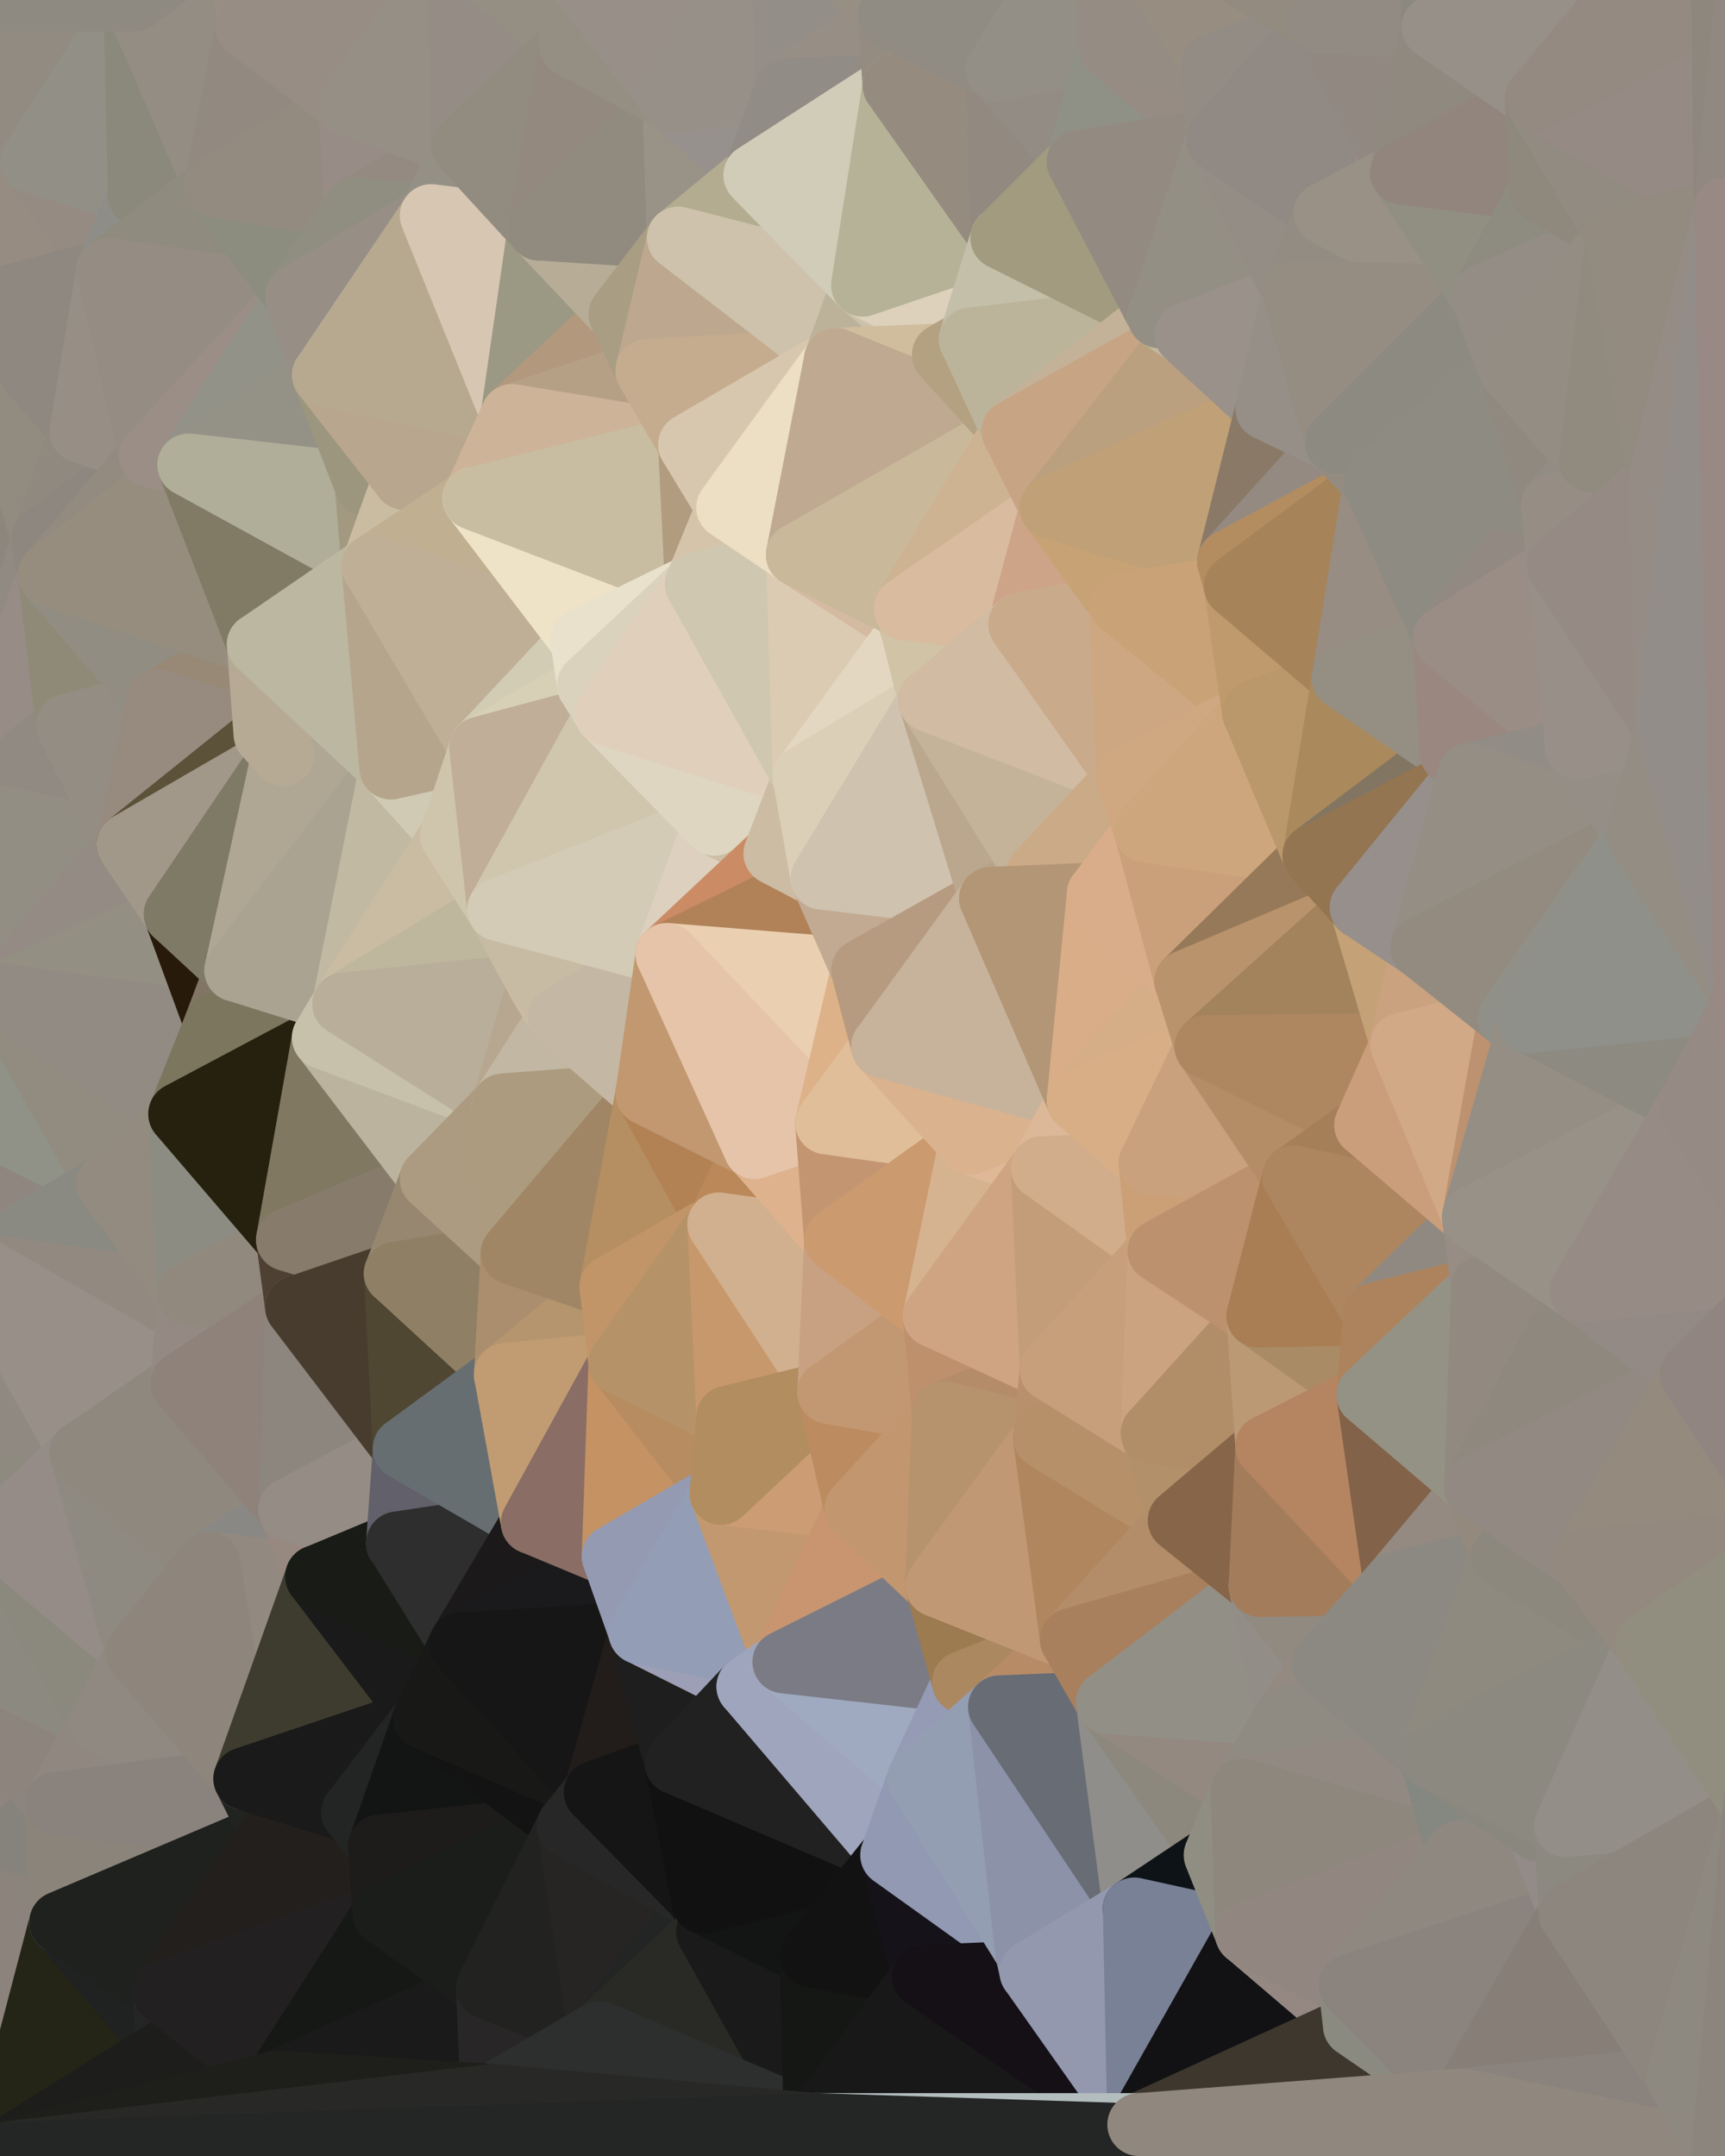 <?xml version="1.0" standalone="yes"?>
<svg width="768" height="960" xmlns="http://www.w3.org/2000/svg" version="1.1" ><polygon points="-59,600 -47,480 -33,16" fill="rgba(146, 142, 133, 1)" stroke="rgba(146, 142, 133, 1)" stroke-width="28" stroke-linejoin="round"/>
		<polygon points="-47,480 -59,600 -11,563" fill="rgba(142, 139, 130, 1)" stroke="rgba(142, 139, 130, 1)" stroke-width="28" stroke-linejoin="round"/>
		<polygon points="-33,16 -47,480 -11,136" fill="rgba(146, 139, 131, 1)" stroke="rgba(146, 139, 131, 1)" stroke-width="28" stroke-linejoin="round"/>
		<polygon points="-47,480 -17,360 -11,136" fill="rgba(138, 138, 126, 1)" stroke="rgba(138, 138, 126, 1)" stroke-width="28" stroke-linejoin="round"/>
		<polygon points="-17,360 -47,480 0,443" fill="rgba(148, 138, 129, 1)" stroke="rgba(148, 138, 129, 1)" stroke-width="28" stroke-linejoin="round"/>
		<polygon points="-59,600 -50,720 -2,683" fill="rgba(141, 139, 127, 1)" stroke="rgba(141, 139, 127, 1)" stroke-width="28" stroke-linejoin="round"/>
		<polygon points="-33,16 -11,136 14,72" fill="rgba(149, 143, 131, 1)" stroke="rgba(149, 143, 131, 1)" stroke-width="28" stroke-linejoin="round"/>
		<polygon points="-11,136 -17,360 19,240" fill="rgba(141, 134, 124, 1)" stroke="rgba(141, 134, 124, 1)" stroke-width="28" stroke-linejoin="round"/>
		<polygon points="19,240 -17,360 22,256" fill="rgba(145, 138, 130, 1)" stroke="rgba(145, 138, 130, 1)" stroke-width="28" stroke-linejoin="round"/>
		<polygon points="-50,720 -22,840 25,803" fill="rgba(142, 133, 126, 1)" stroke="rgba(142, 133, 126, 1)" stroke-width="28" stroke-linejoin="round"/>
		<polygon points="22,256 -17,360 30,323" fill="rgba(151, 140, 134, 1)" stroke="rgba(151, 140, 134, 1)" stroke-width="28" stroke-linejoin="round"/>
		<polygon points="0,0 -33,16 14,72" fill="rgba(146, 139, 131, 1)" stroke="rgba(146, 139, 131, 1)" stroke-width="28" stroke-linejoin="round"/>
		<polygon points="-22,840 -50,720 0,959" fill="rgba(139, 132, 124, 1)" stroke="rgba(139, 132, 124, 1)" stroke-width="28" stroke-linejoin="round"/>
		<polygon points="-11,136 19,240 36,192" fill="rgba(146, 140, 128, 1)" stroke="rgba(146, 140, 128, 1)" stroke-width="28" stroke-linejoin="round"/>
		<polygon points="-59,600 -2,683 36,647" fill="rgba(142, 138, 127, 1)" stroke="rgba(142, 138, 127, 1)" stroke-width="28" stroke-linejoin="round"/>
		<polygon points="25,803 -22,840 27,856" fill="rgba(134, 131, 124, 1)" stroke="rgba(134, 131, 124, 1)" stroke-width="28" stroke-linejoin="round"/>
		<polygon points="-50,720 25,803 45,767" fill="rgba(141, 132, 125, 1)" stroke="rgba(141, 132, 125, 1)" stroke-width="28" stroke-linejoin="round"/>
		<polygon points="-11,563 -59,600 36,647" fill="rgba(144, 137, 129, 1)" stroke="rgba(144, 137, 129, 1)" stroke-width="28" stroke-linejoin="round"/>
		<polygon points="-22,840 0,959 27,856" fill="rgba(140, 131, 124, 1)" stroke="rgba(140, 131, 124, 1)" stroke-width="28" stroke-linejoin="round"/>
		<polygon points="-47,480 -11,563 48,527" fill="rgba(143, 134, 127, 1)" stroke="rgba(143, 134, 127, 1)" stroke-width="28" stroke-linejoin="round"/>
		<polygon points="14,72 -11,136 48,120" fill="rgba(150, 140, 130, 1)" stroke="rgba(150, 140, 130, 1)" stroke-width="28" stroke-linejoin="round"/>
		<polygon points="-2,683 -50,720 45,767" fill="rgba(140, 137, 128, 1)" stroke="rgba(140, 137, 128, 1)" stroke-width="28" stroke-linejoin="round"/>
		<polygon points="0,443 -47,480 48,527" fill="rgba(144, 146, 135, 1)" stroke="rgba(144, 146, 135, 1)" stroke-width="28" stroke-linejoin="round"/>
		<polygon points="30,323 -17,360 57,376" fill="rgba(145, 138, 130, 1)" stroke="rgba(145, 138, 130, 1)" stroke-width="28" stroke-linejoin="round"/>
		<polygon points="-2,683 45,767 61,736" fill="rgba(139, 137, 125, 1)" stroke="rgba(139, 137, 125, 1)" stroke-width="28" stroke-linejoin="round"/>
		<polygon points="-17,360 0,443 57,376" fill="rgba(146, 142, 131, 1)" stroke="rgba(146, 142, 131, 1)" stroke-width="28" stroke-linejoin="round"/>
		<polygon points="14,72 48,120 62,87" fill="rgba(149, 139, 130, 1)" stroke="rgba(149, 139, 130, 1)" stroke-width="28" stroke-linejoin="round"/>
		<polygon points="-11,136 36,192 48,120" fill="rgba(143, 136, 128, 1)" stroke="rgba(143, 136, 128, 1)" stroke-width="28" stroke-linejoin="round"/>
		<polygon points="36,192 19,240 67,203" fill="rgba(144, 137, 127, 1)" stroke="rgba(144, 137, 127, 1)" stroke-width="28" stroke-linejoin="round"/>
		<polygon points="0,0 14,72 60,0" fill="rgba(146, 139, 129, 1)" stroke="rgba(146, 139, 129, 1)" stroke-width="28" stroke-linejoin="round"/>
		<polygon points="27,856 0,959 75,912" fill="rgba(36, 37, 23, 1)" stroke="rgba(36, 37, 23, 1)" stroke-width="28" stroke-linejoin="round"/>
		<polygon points="73,887 27,856 75,912" fill="rgba(32, 34, 33, 1)" stroke="rgba(32, 34, 33, 1)" stroke-width="28" stroke-linejoin="round"/>
		<polygon points="57,376 0,443 78,407" fill="rgba(148, 139, 132, 1)" stroke="rgba(148, 139, 132, 1)" stroke-width="28" stroke-linejoin="round"/>
		<polygon points="22,256 30,323 70,312" fill="rgba(143, 138, 119, 1)" stroke="rgba(143, 138, 119, 1)" stroke-width="28" stroke-linejoin="round"/>
		<polygon points="0,443 48,527 80,496" fill="rgba(146, 140, 128, 1)" stroke="rgba(146, 140, 128, 1)" stroke-width="28" stroke-linejoin="round"/>
		<polygon points="48,527 -11,563 84,576" fill="rgba(138, 138, 130, 1)" stroke="rgba(138, 138, 130, 1)" stroke-width="28" stroke-linejoin="round"/>
		<polygon points="-11,563 81,616 84,576" fill="rgba(146, 137, 128, 1)" stroke="rgba(146, 137, 128, 1)" stroke-width="28" stroke-linejoin="round"/>
		<polygon points="-11,563 36,647 81,616" fill="rgba(152, 143, 136, 1)" stroke="rgba(152, 143, 136, 1)" stroke-width="28" stroke-linejoin="round"/>
		<polygon points="30,323 57,376 70,312" fill="rgba(148, 141, 131, 1)" stroke="rgba(148, 141, 131, 1)" stroke-width="28" stroke-linejoin="round"/>
		<polygon points="36,647 -2,683 61,736" fill="rgba(149, 140, 135, 1)" stroke="rgba(149, 140, 135, 1)" stroke-width="28" stroke-linejoin="round"/>
		<polygon points="36,647 61,736 93,696" fill="rgba(142, 138, 129, 1)" stroke="rgba(142, 138, 129, 1)" stroke-width="28" stroke-linejoin="round"/>
		<polygon points="60,0 14,72 62,87" fill="rgba(146, 143, 134, 1)" stroke="rgba(146, 143, 134, 1)" stroke-width="28" stroke-linejoin="round"/>
		<polygon points="78,407 0,443 96,456" fill="rgba(147, 143, 131, 1)" stroke="rgba(147, 143, 131, 1)" stroke-width="28" stroke-linejoin="round"/>
		<polygon points="0,443 80,496 96,456" fill="rgba(146, 139, 131, 1)" stroke="rgba(146, 139, 131, 1)" stroke-width="28" stroke-linejoin="round"/>
		<polygon points="19,240 22,256 67,203" fill="rgba(142, 135, 127, 1)" stroke="rgba(142, 135, 127, 1)" stroke-width="28" stroke-linejoin="round"/>
		<polygon points="78,407 96,456 105,432" fill="rgba(39, 26, 10, 1)" stroke="rgba(39, 26, 10, 1)" stroke-width="28" stroke-linejoin="round"/>
		<polygon points="48,120 36,192 67,203" fill="rgba(151, 142, 133, 1)" stroke="rgba(151, 142, 133, 1)" stroke-width="28" stroke-linejoin="round"/>
		<polygon points="67,203 22,256 84,207" fill="rgba(147, 139, 128, 1)" stroke="rgba(147, 139, 128, 1)" stroke-width="28" stroke-linejoin="round"/>
		<polygon points="45,767 25,803 109,792" fill="rgba(144, 135, 128, 1)" stroke="rgba(144, 135, 128, 1)" stroke-width="28" stroke-linejoin="round"/>
		<polygon points="62,87 48,120 96,83" fill="rgba(142, 141, 136, 1)" stroke="rgba(142, 141, 136, 1)" stroke-width="28" stroke-linejoin="round"/>
		<polygon points="108,-36 60,0 110,12" fill="rgba(150, 142, 131, 1)" stroke="rgba(150, 142, 131, 1)" stroke-width="28" stroke-linejoin="round"/>
		<polygon points="61,736 45,767 109,792" fill="rgba(144, 137, 129, 1)" stroke="rgba(144, 137, 129, 1)" stroke-width="28" stroke-linejoin="round"/>
		<polygon points="60,0 62,87 96,83" fill="rgba(139, 137, 124, 1)" stroke="rgba(139, 137, 124, 1)" stroke-width="28" stroke-linejoin="round"/>
		<polygon points="81,616 36,647 93,696" fill="rgba(143, 136, 126, 1)" stroke="rgba(143, 136, 126, 1)" stroke-width="28" stroke-linejoin="round"/>
		<polygon points="25,803 27,856 121,816" fill="rgba(139, 132, 122, 1)" stroke="rgba(139, 132, 122, 1)" stroke-width="28" stroke-linejoin="round"/>
		<polygon points="109,792 25,803 121,816" fill="rgba(138, 131, 125, 1)" stroke="rgba(138, 131, 125, 1)" stroke-width="28" stroke-linejoin="round"/>
		<polygon points="22,256 70,312 115,287" fill="rgba(145, 141, 130, 1)" stroke="rgba(145, 141, 130, 1)" stroke-width="28" stroke-linejoin="round"/>
		<polygon points="60,0 96,83 110,12" fill="rgba(148, 141, 131, 1)" stroke="rgba(148, 141, 131, 1)" stroke-width="28" stroke-linejoin="round"/>
		<polygon points="27,856 73,887 121,816" fill="rgba(31, 33, 30, 1)" stroke="rgba(31, 33, 30, 1)" stroke-width="28" stroke-linejoin="round"/>
		<polygon points="115,287 70,312 118,327" fill="rgba(152, 137, 118, 1)" stroke="rgba(152, 137, 118, 1)" stroke-width="28" stroke-linejoin="round"/>
		<polygon points="70,312 57,376 118,327" fill="rgba(151, 139, 127, 1)" stroke="rgba(151, 139, 127, 1)" stroke-width="28" stroke-linejoin="round"/>
		<polygon points="84,207 22,256 115,287" fill="rgba(150, 141, 126, 1)" stroke="rgba(150, 141, 126, 1)" stroke-width="28" stroke-linejoin="round"/>
		<polygon points="0,0 60,0 108,-36" fill="rgba(142, 138, 129, 1)" stroke="rgba(142, 138, 129, 1)" stroke-width="28" stroke-linejoin="round"/>
		<polygon points="80,496 48,527 84,576" fill="rgba(147, 139, 128, 1)" stroke="rgba(147, 139, 128, 1)" stroke-width="28" stroke-linejoin="round"/>
		<polygon points="80,496 84,576 128,552" fill="rgba(140, 140, 130, 1)" stroke="rgba(140, 140, 130, 1)" stroke-width="28" stroke-linejoin="round"/>
		<polygon points="84,576 81,616 132,582" fill="rgba(148, 137, 131, 1)" stroke="rgba(148, 137, 131, 1)" stroke-width="28" stroke-linejoin="round"/>
		<polygon points="128,552 84,576 132,582" fill="rgba(145, 137, 126, 1)" stroke="rgba(145, 137, 126, 1)" stroke-width="28" stroke-linejoin="round"/>
		<polygon points="96,83 48,120 132,132" fill="rgba(143, 139, 127, 1)" stroke="rgba(143, 139, 127, 1)" stroke-width="28" stroke-linejoin="round"/>
		<polygon points="48,120 67,203 132,132" fill="rgba(149, 140, 131, 1)" stroke="rgba(149, 140, 131, 1)" stroke-width="28" stroke-linejoin="round"/>
		<polygon points="67,203 84,207 132,132" fill="rgba(155, 142, 134, 1)" stroke="rgba(155, 142, 134, 1)" stroke-width="28" stroke-linejoin="round"/>
		<polygon points="81,616 93,696 129,672" fill="rgba(143, 136, 126, 1)" stroke="rgba(143, 136, 126, 1)" stroke-width="28" stroke-linejoin="round"/>
		<polygon points="118,327 57,376 126,336" fill="rgba(92, 82, 57, 1)" stroke="rgba(92, 82, 57, 1)" stroke-width="28" stroke-linejoin="round"/>
		<polygon points="73,887 75,912 123,927" fill="rgba(37, 37, 37, 1)" stroke="rgba(37, 37, 37, 1)" stroke-width="28" stroke-linejoin="round"/>
		<polygon points="129,672 93,696 141,702" fill="rgba(137, 136, 132, 1)" stroke="rgba(137, 136, 132, 1)" stroke-width="28" stroke-linejoin="round"/>
		<polygon points="57,376 78,407 126,336" fill="rgba(161, 152, 137, 1)" stroke="rgba(161, 152, 137, 1)" stroke-width="28" stroke-linejoin="round"/>
		<polygon points="105,432 96,456 144,462" fill="rgba(130, 117, 101, 1)" stroke="rgba(130, 117, 101, 1)" stroke-width="28" stroke-linejoin="round"/>
		<polygon points="132,132 84,207 144,167" fill="rgba(146, 146, 136, 1)" stroke="rgba(146, 146, 136, 1)" stroke-width="28" stroke-linejoin="round"/>
		<polygon points="105,432 144,462 153,447" fill="rgba(164, 157, 138, 1)" stroke="rgba(164, 157, 138, 1)" stroke-width="28" stroke-linejoin="round"/>
		<polygon points="96,456 80,496 144,462" fill="rgba(124, 118, 94, 1)" stroke="rgba(124, 118, 94, 1)" stroke-width="28" stroke-linejoin="round"/>
		<polygon points="110,12 96,83 156,47" fill="rgba(146, 137, 128, 1)" stroke="rgba(146, 137, 128, 1)" stroke-width="28" stroke-linejoin="round"/>
		<polygon points="96,83 132,132 158,93" fill="rgba(140, 141, 127, 1)" stroke="rgba(140, 141, 127, 1)" stroke-width="28" stroke-linejoin="round"/>
		<polygon points="109,792 121,816 157,807" fill="rgba(33, 35, 32, 1)" stroke="rgba(33, 35, 32, 1)" stroke-width="28" stroke-linejoin="round"/>
		<polygon points="93,696 109,792 141,702" fill="rgba(146, 137, 128, 1)" stroke="rgba(146, 137, 128, 1)" stroke-width="28" stroke-linejoin="round"/>
		<polygon points="75,912 0,959 123,927" fill="rgba(29, 29, 27, 1)" stroke="rgba(29, 29, 27, 1)" stroke-width="28" stroke-linejoin="round"/>
		<polygon points="93,696 61,736 109,792" fill="rgba(142, 133, 124, 1)" stroke="rgba(142, 133, 124, 1)" stroke-width="28" stroke-linejoin="round"/>
		<polygon points="144,167 84,207 163,216" fill="rgba(148, 146, 134, 1)" stroke="rgba(148, 146, 134, 1)" stroke-width="28" stroke-linejoin="round"/>
		<polygon points="156,47 96,83 158,93" fill="rgba(147, 139, 128, 1)" stroke="rgba(147, 139, 128, 1)" stroke-width="28" stroke-linejoin="round"/>
		<polygon points="84,207 115,287 166,252" fill="rgba(129, 123, 101, 1)" stroke="rgba(129, 123, 101, 1)" stroke-width="28" stroke-linejoin="round"/>
		<polygon points="163,216 84,207 166,252" fill="rgba(176, 174, 153, 1)" stroke="rgba(176, 174, 153, 1)" stroke-width="28" stroke-linejoin="round"/>
		<polygon points="157,807 121,816 169,822" fill="rgba(28, 27, 23, 1)" stroke="rgba(28, 27, 23, 1)" stroke-width="28" stroke-linejoin="round"/>
		<polygon points="81,616 129,672 132,582" fill="rgba(143, 130, 122, 1)" stroke="rgba(143, 130, 122, 1)" stroke-width="28" stroke-linejoin="round"/>
		<polygon points="169,822 121,816 171,852" fill="rgba(29, 29, 29, 1)" stroke="rgba(29, 29, 29, 1)" stroke-width="28" stroke-linejoin="round"/>
		<polygon points="121,816 73,887 171,852" fill="rgba(35, 31, 28, 1)" stroke="rgba(35, 31, 28, 1)" stroke-width="28" stroke-linejoin="round"/>
		<polygon points="80,496 128,552 144,462" fill="rgba(38, 33, 14, 1)" stroke="rgba(38, 33, 14, 1)" stroke-width="28" stroke-linejoin="round"/>
		<polygon points="78,407 105,432 126,336" fill="rgba(127, 122, 102, 1)" stroke="rgba(127, 122, 102, 1)" stroke-width="28" stroke-linejoin="round"/>
		<polygon points="128,552 132,582 176,567" fill="rgba(78, 64, 51, 1)" stroke="rgba(78, 64, 51, 1)" stroke-width="28" stroke-linejoin="round"/>
		<polygon points="73,887 123,927 171,852" fill="rgba(34, 32, 33, 1)" stroke="rgba(34, 32, 33, 1)" stroke-width="28" stroke-linejoin="round"/>
		<polygon points="129,672 141,702 177,687" fill="rgba(151, 137, 128, 1)" stroke="rgba(151, 137, 128, 1)" stroke-width="28" stroke-linejoin="round"/>
		<polygon points="132,582 129,672 180,645" fill="rgba(141, 134, 126, 1)" stroke="rgba(141, 134, 126, 1)" stroke-width="28" stroke-linejoin="round"/>
		<polygon points="129,672 177,687 180,645" fill="rgba(149, 140, 133, 1)" stroke="rgba(149, 140, 133, 1)" stroke-width="28" stroke-linejoin="round"/>
		<polygon points="141,702 109,792 189,765" fill="rgba(62, 60, 47, 1)" stroke="rgba(62, 60, 47, 1)" stroke-width="28" stroke-linejoin="round"/>
		<polygon points="109,792 157,807 189,765" fill="rgba(26, 26, 26, 1)" stroke="rgba(26, 26, 26, 1)" stroke-width="28" stroke-linejoin="round"/>
		<polygon points="144,462 128,552 192,525" fill="rgba(128, 120, 97, 1)" stroke="rgba(128, 120, 97, 1)" stroke-width="28" stroke-linejoin="round"/>
		<polygon points="128,552 176,567 192,525" fill="rgba(135, 123, 107, 1)" stroke="rgba(135, 123, 107, 1)" stroke-width="28" stroke-linejoin="round"/>
		<polygon points="163,216 166,252 180,213" fill="rgba(163, 153, 128, 1)" stroke="rgba(163, 153, 128, 1)" stroke-width="28" stroke-linejoin="round"/>
		<polygon points="144,167 163,216 180,213" fill="rgba(156, 150, 126, 1)" stroke="rgba(156, 150, 126, 1)" stroke-width="28" stroke-linejoin="round"/>
		<polygon points="115,287 126,336 174,342" fill="rgba(178, 173, 153, 1)" stroke="rgba(178, 173, 153, 1)" stroke-width="28" stroke-linejoin="round"/>
		<polygon points="126,336 105,432 174,342" fill="rgba(175, 167, 148, 1)" stroke="rgba(175, 167, 148, 1)" stroke-width="28" stroke-linejoin="round"/>
		<polygon points="115,287 118,327 126,336" fill="rgba(182, 170, 148, 1)" stroke="rgba(182, 170, 148, 1)" stroke-width="28" stroke-linejoin="round"/>
		<polygon points="105,432 153,447 174,342" fill="rgba(170, 163, 145, 1)" stroke="rgba(170, 163, 145, 1)" stroke-width="28" stroke-linejoin="round"/>
		<polygon points="108,-36 110,12 204,-23" fill="rgba(152, 142, 132, 1)" stroke="rgba(152, 142, 132, 1)" stroke-width="28" stroke-linejoin="round"/>
		<polygon points="174,342 153,447 201,372" fill="rgba(193, 185, 162, 1)" stroke="rgba(193, 185, 162, 1)" stroke-width="28" stroke-linejoin="round"/>
		<polygon points="141,702 189,765 205,732" fill="rgba(26, 26, 26, 1)" stroke="rgba(26, 26, 26, 1)" stroke-width="28" stroke-linejoin="round"/>
		<polygon points="156,47 158,93 206,65" fill="rgba(151, 140, 134, 1)" stroke="rgba(151, 140, 134, 1)" stroke-width="28" stroke-linejoin="round"/>
		<polygon points="158,93 192,96 206,65" fill="rgba(148, 138, 129, 1)" stroke="rgba(148, 138, 129, 1)" stroke-width="28" stroke-linejoin="round"/>
		<polygon points="177,687 141,702 205,732" fill="rgba(25, 27, 22, 1)" stroke="rgba(25, 27, 22, 1)" stroke-width="28" stroke-linejoin="round"/>
		<polygon points="110,12 156,47 204,-23" fill="rgba(151, 141, 132, 1)" stroke="rgba(151, 141, 132, 1)" stroke-width="28" stroke-linejoin="round"/>
		<polygon points="176,567 132,582 180,645" fill="rgba(72, 60, 46, 1)" stroke="rgba(72, 60, 46, 1)" stroke-width="28" stroke-linejoin="round"/>
		<polygon points="166,252 115,287 174,342" fill="rgba(188, 183, 161, 1)" stroke="rgba(188, 183, 161, 1)" stroke-width="28" stroke-linejoin="round"/>
		<polygon points="158,93 132,132 192,96" fill="rgba(144, 142, 129, 1)" stroke="rgba(144, 142, 129, 1)" stroke-width="28" stroke-linejoin="round"/>
		<polygon points="180,213 166,252 211,222" fill="rgba(202, 188, 161, 1)" stroke="rgba(202, 188, 161, 1)" stroke-width="28" stroke-linejoin="round"/>
		<polygon points="157,807 169,822 189,765" fill="rgba(35, 37, 36, 1)" stroke="rgba(35, 37, 36, 1)" stroke-width="28" stroke-linejoin="round"/>
		<polygon points="171,852 123,927 217,885" fill="rgba(22, 24, 21, 1)" stroke="rgba(22, 24, 21, 1)" stroke-width="28" stroke-linejoin="round"/>
		<polygon points="174,342 201,372 214,333" fill="rgba(208, 202, 180, 1)" stroke="rgba(208, 202, 180, 1)" stroke-width="28" stroke-linejoin="round"/>
		<polygon points="132,132 144,167 192,96" fill="rgba(151, 142, 133, 1)" stroke="rgba(151, 142, 133, 1)" stroke-width="28" stroke-linejoin="round"/>
		<polygon points="201,372 153,447 222,405" fill="rgba(202, 188, 162, 1)" stroke="rgba(202, 188, 162, 1)" stroke-width="28" stroke-linejoin="round"/>
		<polygon points="217,885 123,927 219,933" fill="rgba(26, 26, 26, 1)" stroke="rgba(26, 26, 26, 1)" stroke-width="28" stroke-linejoin="round"/>
		<polygon points="144,462 192,525 224,492" fill="rgba(187, 179, 158, 1)" stroke="rgba(187, 179, 158, 1)" stroke-width="28" stroke-linejoin="round"/>
		<polygon points="176,567 180,645 225,612" fill="rgba(79, 71, 50, 1)" stroke="rgba(79, 71, 50, 1)" stroke-width="28" stroke-linejoin="round"/>
		<polygon points="153,447 144,462 224,492" fill="rgba(199, 193, 171, 1)" stroke="rgba(199, 193, 171, 1)" stroke-width="28" stroke-linejoin="round"/>
		<polygon points="192,525 176,567 228,558" fill="rgba(151, 135, 112, 1)" stroke="rgba(151, 135, 112, 1)" stroke-width="28" stroke-linejoin="round"/>
		<polygon points="180,213 211,222 228,185" fill="rgba(189, 177, 151, 1)" stroke="rgba(189, 177, 151, 1)" stroke-width="28" stroke-linejoin="round"/>
		<polygon points="144,167 180,213 228,185" fill="rgba(184, 166, 142, 1)" stroke="rgba(184, 166, 142, 1)" stroke-width="28" stroke-linejoin="round"/>
		<polygon points="166,252 174,342 214,333" fill="rgba(181, 165, 140, 1)" stroke="rgba(181, 165, 140, 1)" stroke-width="28" stroke-linejoin="round"/>
		<polygon points="180,645 177,687 237,678" fill="rgba(98, 96, 107, 1)" stroke="rgba(98, 96, 107, 1)" stroke-width="28" stroke-linejoin="round"/>
		<polygon points="176,567 225,612 228,558" fill="rgba(143, 127, 101, 1)" stroke="rgba(143, 127, 101, 1)" stroke-width="28" stroke-linejoin="round"/>
		<polygon points="204,-23 156,47 206,65" fill="rgba(150, 143, 133, 1)" stroke="rgba(150, 143, 133, 1)" stroke-width="28" stroke-linejoin="round"/>
		<polygon points="206,65 192,96 240,102" fill="rgba(148, 144, 133, 1)" stroke="rgba(148, 144, 133, 1)" stroke-width="28" stroke-linejoin="round"/>
		<polygon points="222,405 153,447 240,438" fill="rgba(190, 183, 157, 1)" stroke="rgba(190, 183, 157, 1)" stroke-width="28" stroke-linejoin="round"/>
		<polygon points="153,447 224,492 240,438" fill="rgba(185, 174, 154, 1)" stroke="rgba(185, 174, 154, 1)" stroke-width="28" stroke-linejoin="round"/>
		<polygon points="177,687 205,732 237,678" fill="rgba(46, 46, 46, 1)" stroke="rgba(46, 46, 46, 1)" stroke-width="28" stroke-linejoin="round"/>
		<polygon points="192,96 144,167 228,185" fill="rgba(183, 169, 143, 1)" stroke="rgba(183, 169, 143, 1)" stroke-width="28" stroke-linejoin="round"/>
		<polygon points="240,438 224,492 249,453" fill="rgba(183, 167, 144, 1)" stroke="rgba(183, 167, 144, 1)" stroke-width="28" stroke-linejoin="round"/>
		<polygon points="189,765 169,822 253,813" fill="rgba(19, 21, 20, 1)" stroke="rgba(19, 21, 20, 1)" stroke-width="28" stroke-linejoin="round"/>
		<polygon points="225,612 180,645 237,678" fill="rgba(102, 110, 113, 1)" stroke="rgba(102, 110, 113, 1)" stroke-width="28" stroke-linejoin="round"/>
		<polygon points="204,-23 206,65 254,20" fill="rgba(149, 140, 133, 1)" stroke="rgba(149, 140, 133, 1)" stroke-width="28" stroke-linejoin="round"/>
		<polygon points="252,-17 204,-23 254,20" fill="rgba(149, 143, 131, 1)" stroke="rgba(149, 143, 131, 1)" stroke-width="28" stroke-linejoin="round"/>
		<polygon points="169,822 171,852 253,813" fill="rgba(29, 28, 26, 1)" stroke="rgba(29, 28, 26, 1)" stroke-width="28" stroke-linejoin="round"/>
		<polygon points="192,96 228,185 240,102" fill="rgba(215, 198, 178, 1)" stroke="rgba(215, 198, 178, 1)" stroke-width="28" stroke-linejoin="round"/>
		<polygon points="224,492 192,525 228,558" fill="rgba(172, 155, 129, 1)" stroke="rgba(172, 155, 129, 1)" stroke-width="28" stroke-linejoin="round"/>
		<polygon points="211,222 166,252 259,285" fill="rgba(192, 175, 145, 1)" stroke="rgba(192, 175, 145, 1)" stroke-width="28" stroke-linejoin="round"/>
		<polygon points="166,252 214,333 259,285" fill="rgba(191, 175, 150, 1)" stroke="rgba(191, 175, 150, 1)" stroke-width="28" stroke-linejoin="round"/>
		<polygon points="171,852 217,885 253,813" fill="rgba(27, 29, 26, 1)" stroke="rgba(27, 29, 26, 1)" stroke-width="28" stroke-linejoin="round"/>
		<polygon points="259,285 214,333 262,305" fill="rgba(210, 204, 180, 1)" stroke="rgba(210, 204, 180, 1)" stroke-width="28" stroke-linejoin="round"/>
		<polygon points="217,885 219,933 267,905" fill="rgba(40, 38, 39, 1)" stroke="rgba(40, 38, 39, 1)" stroke-width="28" stroke-linejoin="round"/>
		<polygon points="189,765 253,813 265,798" fill="rgba(19, 19, 19, 1)" stroke="rgba(19, 19, 19, 1)" stroke-width="28" stroke-linejoin="round"/>
		<polygon points="262,305 214,333 270,318" fill="rgba(215, 208, 182, 1)" stroke="rgba(215, 208, 182, 1)" stroke-width="28" stroke-linejoin="round"/>
		<polygon points="228,558 225,612 272,573" fill="rgba(171, 142, 110, 1)" stroke="rgba(171, 142, 110, 1)" stroke-width="28" stroke-linejoin="round"/>
		<polygon points="272,573 225,612 276,607" fill="rgba(181, 149, 110, 1)" stroke="rgba(181, 149, 110, 1)" stroke-width="28" stroke-linejoin="round"/>
		<polygon points="240,102 228,185 276,140" fill="rgba(155, 153, 132, 1)" stroke="rgba(155, 153, 132, 1)" stroke-width="28" stroke-linejoin="round"/>
		<polygon points="237,678 205,732 273,693" fill="rgba(27, 25, 26, 1)" stroke="rgba(27, 25, 26, 1)" stroke-width="28" stroke-linejoin="round"/>
		<polygon points="205,732 189,765 265,798" fill="rgba(24, 24, 22, 1)" stroke="rgba(24, 24, 22, 1)" stroke-width="28" stroke-linejoin="round"/>
		<polygon points="273,693 205,732 285,727" fill="rgba(26, 26, 28, 1)" stroke="rgba(26, 26, 28, 1)" stroke-width="28" stroke-linejoin="round"/>
		<polygon points="276,140 228,185 288,165" fill="rgba(178, 152, 125, 1)" stroke="rgba(178, 152, 125, 1)" stroke-width="28" stroke-linejoin="round"/>
		<polygon points="249,453 224,492 288,487" fill="rgba(194, 183, 163, 1)" stroke="rgba(194, 183, 163, 1)" stroke-width="28" stroke-linejoin="round"/>
		<polygon points="205,732 265,798 285,727" fill="rgba(22, 22, 22, 1)" stroke="rgba(22, 22, 22, 1)" stroke-width="28" stroke-linejoin="round"/>
		<polygon points="225,612 237,678 276,607" fill="rgba(193, 156, 114, 1)" stroke="rgba(193, 156, 114, 1)" stroke-width="28" stroke-linejoin="round"/>
		<polygon points="206,65 240,102 254,20" fill="rgba(146, 140, 128, 1)" stroke="rgba(146, 140, 128, 1)" stroke-width="28" stroke-linejoin="round"/>
		<polygon points="214,333 201,372 222,405" fill="rgba(207, 197, 172, 1)" stroke="rgba(207, 197, 172, 1)" stroke-width="28" stroke-linejoin="round"/>
		<polygon points="240,438 249,453 297,425" fill="rgba(203, 187, 162, 1)" stroke="rgba(203, 187, 162, 1)" stroke-width="28" stroke-linejoin="round"/>
		<polygon points="240,102 276,140 302,106" fill="rgba(183, 172, 150, 1)" stroke="rgba(183, 172, 150, 1)" stroke-width="28" stroke-linejoin="round"/>
		<polygon points="254,20 240,102 300,45" fill="rgba(147, 137, 127, 1)" stroke="rgba(147, 137, 127, 1)" stroke-width="28" stroke-linejoin="round"/>
		<polygon points="222,405 240,438 297,425" fill="rgba(199, 187, 163, 1)" stroke="rgba(199, 187, 163, 1)" stroke-width="28" stroke-linejoin="round"/>
		<polygon points="224,492 228,558 288,487" fill="rgba(172, 155, 127, 1)" stroke="rgba(172, 155, 127, 1)" stroke-width="28" stroke-linejoin="round"/>
		<polygon points="214,333 222,405 270,318" fill="rgba(192, 174, 152, 1)" stroke="rgba(192, 174, 152, 1)" stroke-width="28" stroke-linejoin="round"/>
		<polygon points="253,813 217,885 267,905" fill="rgba(34, 34, 32, 1)" stroke="rgba(34, 34, 32, 1)" stroke-width="28" stroke-linejoin="round"/>
		<polygon points="288,165 228,185 307,198" fill="rgba(181, 160, 133, 1)" stroke="rgba(181, 160, 133, 1)" stroke-width="28" stroke-linejoin="round"/>
		<polygon points="285,727 265,798 301,785" fill="rgba(34, 29, 26, 1)" stroke="rgba(34, 29, 26, 1)" stroke-width="28" stroke-linejoin="round"/>
		<polygon points="228,558 272,573 288,487" fill="rgba(160, 134, 101, 1)" stroke="rgba(160, 134, 101, 1)" stroke-width="28" stroke-linejoin="round"/>
		<polygon points="253,813 267,905 313,847" fill="rgba(38, 37, 35, 1)" stroke="rgba(38, 37, 35, 1)" stroke-width="28" stroke-linejoin="round"/>
		<polygon points="228,185 211,222 307,198" fill="rgba(205, 179, 152, 1)" stroke="rgba(205, 179, 152, 1)" stroke-width="28" stroke-linejoin="round"/>
		<polygon points="300,45 240,102 302,106" fill="rgba(145, 139, 127, 1)" stroke="rgba(145, 139, 127, 1)" stroke-width="28" stroke-linejoin="round"/>
		<polygon points="237,678 273,693 276,607" fill="rgba(138, 109, 101, 1)" stroke="rgba(138, 109, 101, 1)" stroke-width="28" stroke-linejoin="round"/>
		<polygon points="313,847 267,905 315,860" fill="rgba(35, 37, 36, 1)" stroke="rgba(35, 37, 36, 1)" stroke-width="28" stroke-linejoin="round"/>
		<polygon points="249,453 288,487 297,425" fill="rgba(196, 183, 164, 1)" stroke="rgba(196, 183, 164, 1)" stroke-width="28" stroke-linejoin="round"/>
		<polygon points="270,318 222,405 318,367" fill="rgba(208, 198, 173, 1)" stroke="rgba(208, 198, 173, 1)" stroke-width="28" stroke-linejoin="round"/>
		<polygon points="265,798 253,813 313,847" fill="rgba(39, 39, 39, 1)" stroke="rgba(39, 39, 39, 1)" stroke-width="28" stroke-linejoin="round"/>
		<polygon points="211,222 259,285 310,260" fill="rgba(238, 227, 199, 1)" stroke="rgba(238, 227, 199, 1)" stroke-width="28" stroke-linejoin="round"/>
		<polygon points="307,198 211,222 310,260" fill="rgba(200, 189, 161, 1)" stroke="rgba(200, 189, 161, 1)" stroke-width="28" stroke-linejoin="round"/>
		<polygon points="222,405 297,425 318,367" fill="rgba(211, 203, 182, 1)" stroke="rgba(211, 203, 182, 1)" stroke-width="28" stroke-linejoin="round"/>
		<polygon points="276,607 273,693 321,665" fill="rgba(197, 146, 99, 1)" stroke="rgba(197, 146, 99, 1)" stroke-width="28" stroke-linejoin="round"/>
		<polygon points="288,487 272,573 320,545" fill="rgba(181, 143, 98, 1)" stroke="rgba(181, 143, 98, 1)" stroke-width="28" stroke-linejoin="round"/>
		<polygon points="276,607 321,665 324,631" fill="rgba(183, 140, 97, 1)" stroke="rgba(183, 140, 97, 1)" stroke-width="28" stroke-linejoin="round"/>
		<polygon points="307,198 310,260 324,226" fill="rgba(177, 156, 127, 1)" stroke="rgba(177, 156, 127, 1)" stroke-width="28" stroke-linejoin="round"/>
		<polygon points="301,785 265,798 313,847" fill="rgba(21, 21, 21, 1)" stroke="rgba(21, 21, 21, 1)" stroke-width="28" stroke-linejoin="round"/>
		<polygon points="259,285 262,305 310,260" fill="rgba(233, 225, 204, 1)" stroke="rgba(233, 225, 204, 1)" stroke-width="28" stroke-linejoin="round"/>
		<polygon points="262,305 270,318 310,260" fill="rgba(218, 210, 189, 1)" stroke="rgba(218, 210, 189, 1)" stroke-width="28" stroke-linejoin="round"/>
		<polygon points="285,727 301,785 333,751" fill="rgba(30, 30, 30, 1)" stroke="rgba(30, 30, 30, 1)" stroke-width="28" stroke-linejoin="round"/>
		<polygon points="288,487 320,545 336,511" fill="rgba(178, 130, 84, 1)" stroke="rgba(178, 130, 84, 1)" stroke-width="28" stroke-linejoin="round"/>
		<polygon points="300,45 302,106 336,78" fill="rgba(153, 147, 135, 1)" stroke="rgba(153, 147, 135, 1)" stroke-width="28" stroke-linejoin="round"/>
		<polygon points="276,140 288,165 302,106" fill="rgba(169, 157, 131, 1)" stroke="rgba(169, 157, 131, 1)" stroke-width="28" stroke-linejoin="round"/>
		<polygon points="252,-17 254,20 300,45" fill="rgba(149, 143, 131, 1)" stroke="rgba(149, 143, 131, 1)" stroke-width="28" stroke-linejoin="round"/>
		<polygon points="273,693 285,727 321,665" fill="rgba(148, 154, 178, 1)" stroke="rgba(148, 154, 178, 1)" stroke-width="28" stroke-linejoin="round"/>
		<polygon points="300,45 336,78 350,40" fill="rgba(150, 145, 141, 1)" stroke="rgba(150, 145, 141, 1)" stroke-width="28" stroke-linejoin="round"/>
		<polygon points="318,367 297,425 345,380" fill="rgba(221, 208, 191, 1)" stroke="rgba(221, 208, 191, 1)" stroke-width="28" stroke-linejoin="round"/>
		<polygon points="272,573 276,607 320,545" fill="rgba(193, 149, 104, 1)" stroke="rgba(193, 149, 104, 1)" stroke-width="28" stroke-linejoin="round"/>
		<polygon points="324,226 310,260 355,247" fill="rgba(213, 196, 170, 1)" stroke="rgba(213, 196, 170, 1)" stroke-width="28" stroke-linejoin="round"/>
		<polygon points="285,727 333,751 349,740" fill="rgba(157, 159, 182, 1)" stroke="rgba(157, 159, 182, 1)" stroke-width="28" stroke-linejoin="round"/>
		<polygon points="252,-17 300,45 348,-41" fill="rgba(152, 143, 136, 1)" stroke="rgba(152, 143, 136, 1)" stroke-width="28" stroke-linejoin="round"/>
		<polygon points="320,545 276,607 324,631" fill="rgba(181, 146, 104, 1)" stroke="rgba(181, 146, 104, 1)" stroke-width="28" stroke-linejoin="round"/>
		<polygon points="318,367 345,380 358,346" fill="rgba(204, 190, 164, 1)" stroke="rgba(204, 190, 164, 1)" stroke-width="28" stroke-linejoin="round"/>
		<polygon points="321,665 285,727 349,740" fill="rgba(147, 157, 182, 1)" stroke="rgba(147, 157, 182, 1)" stroke-width="28" stroke-linejoin="round"/>
		<polygon points="270,318 318,367 358,346" fill="rgba(222, 214, 193, 1)" stroke="rgba(222, 214, 193, 1)" stroke-width="28" stroke-linejoin="round"/>
		<polygon points="313,847 315,860 361,871" fill="rgba(21, 21, 21, 1)" stroke="rgba(21, 21, 21, 1)" stroke-width="28" stroke-linejoin="round"/>
		<polygon points="348,-41 300,45 350,40" fill="rgba(151, 144, 136, 1)" stroke="rgba(151, 144, 136, 1)" stroke-width="28" stroke-linejoin="round"/>
		<polygon points="336,511 320,545 372,552" fill="rgba(187, 136, 89, 1)" stroke="rgba(187, 136, 89, 1)" stroke-width="28" stroke-linejoin="round"/>
		<polygon points="302,106 288,165 372,160" fill="rgba(189, 167, 143, 1)" stroke="rgba(189, 167, 143, 1)" stroke-width="28" stroke-linejoin="round"/>
		<polygon points="288,165 307,198 372,160" fill="rgba(197, 172, 142, 1)" stroke="rgba(197, 172, 142, 1)" stroke-width="28" stroke-linejoin="round"/>
		<polygon points="345,380 297,425 366,391" fill="rgba(203, 139, 101, 1)" stroke="rgba(203, 139, 101, 1)" stroke-width="28" stroke-linejoin="round"/>
		<polygon points="315,860 267,905 363,946" fill="rgba(41, 42, 37, 1)" stroke="rgba(41, 42, 37, 1)" stroke-width="28" stroke-linejoin="round"/>
		<polygon points="361,871 315,860 363,946" fill="rgba(26, 26, 26, 1)" stroke="rgba(26, 26, 26, 1)" stroke-width="28" stroke-linejoin="round"/>
		<polygon points="267,905 219,933 363,946" fill="rgba(45, 47, 46, 1)" stroke="rgba(45, 47, 46, 1)" stroke-width="28" stroke-linejoin="round"/>
		<polygon points="310,260 270,318 358,346" fill="rgba(224, 207, 187, 1)" stroke="rgba(224, 207, 187, 1)" stroke-width="28" stroke-linejoin="round"/>
		<polygon points="297,425 288,487 336,511" fill="rgba(194, 152, 112, 1)" stroke="rgba(194, 152, 112, 1)" stroke-width="28" stroke-linejoin="round"/>
		<polygon points="320,545 324,631 369,620" fill="rgba(199, 152, 108, 1)" stroke="rgba(199, 152, 108, 1)" stroke-width="28" stroke-linejoin="round"/>
		<polygon points="336,78 302,106 384,127" fill="rgba(179, 172, 144, 1)" stroke="rgba(179, 172, 144, 1)" stroke-width="28" stroke-linejoin="round"/>
		<polygon points="302,106 372,160 384,127" fill="rgba(206, 194, 172, 1)" stroke="rgba(206, 194, 172, 1)" stroke-width="28" stroke-linejoin="round"/>
		<polygon points="366,391 297,425 384,432" fill="rgba(177, 130, 88, 1)" stroke="rgba(177, 130, 88, 1)" stroke-width="28" stroke-linejoin="round"/>
		<polygon points="297,425 368,500 384,432" fill="rgba(234, 207, 177, 1)" stroke="rgba(234, 207, 177, 1)" stroke-width="28" stroke-linejoin="round"/>
		<polygon points="321,665 349,740 381,672" fill="rgba(194, 152, 112, 1)" stroke="rgba(194, 152, 112, 1)" stroke-width="28" stroke-linejoin="round"/>
		<polygon points="369,620 321,665 381,672" fill="rgba(204, 156, 116, 1)" stroke="rgba(204, 156, 116, 1)" stroke-width="28" stroke-linejoin="round"/>
		<polygon points="320,545 369,620 372,552" fill="rgba(209, 176, 143, 1)" stroke="rgba(209, 176, 143, 1)" stroke-width="28" stroke-linejoin="round"/>
		<polygon points="368,500 336,511 372,552" fill="rgba(222, 178, 141, 1)" stroke="rgba(222, 178, 141, 1)" stroke-width="28" stroke-linejoin="round"/>
		<polygon points="307,198 324,226 372,160" fill="rgba(215, 199, 174, 1)" stroke="rgba(215, 199, 174, 1)" stroke-width="28" stroke-linejoin="round"/>
		<polygon points="324,631 321,665 369,620" fill="rgba(178, 141, 96, 1)" stroke="rgba(178, 141, 96, 1)" stroke-width="28" stroke-linejoin="round"/>
		<polygon points="297,425 336,511 368,500" fill="rgba(230, 196, 169, 1)" stroke="rgba(230, 196, 169, 1)" stroke-width="28" stroke-linejoin="round"/>
		<polygon points="358,346 345,380 366,391" fill="rgba(204, 188, 163, 1)" stroke="rgba(204, 188, 163, 1)" stroke-width="28" stroke-linejoin="round"/>
		<polygon points="384,432 368,500 393,466" fill="rgba(221, 178, 136, 1)" stroke="rgba(221, 178, 136, 1)" stroke-width="28" stroke-linejoin="round"/>
		<polygon points="355,247 310,260 358,346" fill="rgba(207, 199, 176, 1)" stroke="rgba(207, 199, 176, 1)" stroke-width="28" stroke-linejoin="round"/>
		<polygon points="348,-41 350,40 396,7" fill="rgba(147, 142, 136, 1)" stroke="rgba(147, 142, 136, 1)" stroke-width="28" stroke-linejoin="round"/>
		<polygon points="313,847 361,871 397,826" fill="rgba(19, 21, 20, 1)" stroke="rgba(19, 21, 20, 1)" stroke-width="28" stroke-linejoin="round"/>
		<polygon points="396,7 350,40 398,38" fill="rgba(151, 142, 133, 1)" stroke="rgba(151, 142, 133, 1)" stroke-width="28" stroke-linejoin="round"/>
		<polygon points="301,785 313,847 397,826" fill="rgba(17, 17, 17, 1)" stroke="rgba(17, 17, 17, 1)" stroke-width="28" stroke-linejoin="round"/>
		<polygon points="333,751 301,785 397,826" fill="rgba(33, 33, 33, 1)" stroke="rgba(33, 33, 33, 1)" stroke-width="28" stroke-linejoin="round"/>
		<polygon points="355,247 358,346 406,280" fill="rgba(219, 203, 178, 1)" stroke="rgba(219, 203, 178, 1)" stroke-width="28" stroke-linejoin="round"/>
		<polygon points="403,271 355,247 406,280" fill="rgba(212, 186, 161, 1)" stroke="rgba(212, 186, 161, 1)" stroke-width="28" stroke-linejoin="round"/>
		<polygon points="324,226 355,247 372,160" fill="rgba(237, 223, 196, 1)" stroke="rgba(237, 223, 196, 1)" stroke-width="28" stroke-linejoin="round"/>
		<polygon points="349,740 333,751 409,792" fill="rgba(157, 165, 188, 1)" stroke="rgba(157, 165, 188, 1)" stroke-width="28" stroke-linejoin="round"/>
		<polygon points="333,751 397,826 409,792" fill="rgba(159, 165, 189, 1)" stroke="rgba(159, 165, 189, 1)" stroke-width="28" stroke-linejoin="round"/>
		<polygon points="406,280 358,346 414,312" fill="rgba(227, 215, 193, 1)" stroke="rgba(227, 215, 193, 1)" stroke-width="28" stroke-linejoin="round"/>
		<polygon points="350,40 336,78 398,38" fill="rgba(145, 140, 134, 1)" stroke="rgba(145, 140, 134, 1)" stroke-width="28" stroke-linejoin="round"/>
		<polygon points="372,552 369,620 416,586" fill="rgba(200, 161, 130, 1)" stroke="rgba(200, 161, 130, 1)" stroke-width="28" stroke-linejoin="round"/>
		<polygon points="381,672 349,740 417,706" fill="rgba(201, 149, 112, 1)" stroke="rgba(201, 149, 112, 1)" stroke-width="28" stroke-linejoin="round"/>
		<polygon points="369,620 381,672 420,629" fill="rgba(188, 139, 96, 1)" stroke="rgba(188, 139, 96, 1)" stroke-width="28" stroke-linejoin="round"/>
		<polygon points="416,586 369,620 420,629" fill="rgba(194, 152, 114, 1)" stroke="rgba(194, 152, 114, 1)" stroke-width="28" stroke-linejoin="round"/>
		<polygon points="384,127 372,160 420,158" fill="rgba(188, 178, 153, 1)" stroke="rgba(188, 178, 153, 1)" stroke-width="28" stroke-linejoin="round"/>
		<polygon points="361,871 363,946 411,880" fill="rgba(21, 23, 20, 1)" stroke="rgba(21, 23, 20, 1)" stroke-width="28" stroke-linejoin="round"/>
		<polygon points="397,826 361,871 411,880" fill="rgba(18, 18, 18, 1)" stroke="rgba(18, 18, 18, 1)" stroke-width="28" stroke-linejoin="round"/>
		<polygon points="336,78 384,127 398,38" fill="rgba(209, 204, 184, 1)" stroke="rgba(209, 204, 184, 1)" stroke-width="28" stroke-linejoin="round"/>
		<polygon points="349,740 409,792 429,749" fill="rgba(159, 170, 192, 1)" stroke="rgba(159, 170, 192, 1)" stroke-width="28" stroke-linejoin="round"/>
		<polygon points="417,706 349,740 429,749" fill="rgba(123, 123, 133, 1)" stroke="rgba(123, 123, 133, 1)" stroke-width="28" stroke-linejoin="round"/>
		<polygon points="368,500 372,552 432,509" fill="rgba(195, 149, 113, 1)" stroke="rgba(195, 149, 113, 1)" stroke-width="28" stroke-linejoin="round"/>
		<polygon points="393,466 368,500 432,509" fill="rgba(224, 190, 153, 1)" stroke="rgba(224, 190, 153, 1)" stroke-width="28" stroke-linejoin="round"/>
		<polygon points="384,127 420,158 432,151" fill="rgba(205, 193, 171, 1)" stroke="rgba(205, 193, 171, 1)" stroke-width="28" stroke-linejoin="round"/>
		<polygon points="366,391 384,432 441,400" fill="rgba(194, 170, 146, 1)" stroke="rgba(194, 170, 146, 1)" stroke-width="28" stroke-linejoin="round"/>
		<polygon points="396,7 398,38 444,31" fill="rgba(148, 140, 129, 1)" stroke="rgba(148, 140, 129, 1)" stroke-width="28" stroke-linejoin="round"/>
		<polygon points="384,127 432,151 446,106" fill="rgba(221, 209, 187, 1)" stroke="rgba(221, 209, 187, 1)" stroke-width="28" stroke-linejoin="round"/>
		<polygon points="429,749 409,792 445,760" fill="rgba(149, 155, 181, 1)" stroke="rgba(149, 155, 181, 1)" stroke-width="28" stroke-linejoin="round"/>
		<polygon points="420,158 372,160 451,192" fill="rgba(208, 189, 157, 1)" stroke="rgba(208, 189, 157, 1)" stroke-width="28" stroke-linejoin="round"/>
		<polygon points="398,38 384,127 446,106" fill="rgba(182, 178, 151, 1)" stroke="rgba(182, 178, 151, 1)" stroke-width="28" stroke-linejoin="round"/>
		<polygon points="372,552 416,586 432,509" fill="rgba(203, 154, 111, 1)" stroke="rgba(203, 154, 111, 1)" stroke-width="28" stroke-linejoin="round"/>
		<polygon points="204,-23 252,-17 348,-41" fill="rgba(153, 143, 131, 1)" stroke="rgba(153, 143, 131, 1)" stroke-width="28" stroke-linejoin="round"/>
		<polygon points="403,271 406,280 454,278" fill="rgba(205, 185, 160, 1)" stroke="rgba(205, 185, 160, 1)" stroke-width="28" stroke-linejoin="round"/>
		<polygon points="372,160 355,247 451,192" fill="rgba(191, 169, 145, 1)" stroke="rgba(191, 169, 145, 1)" stroke-width="28" stroke-linejoin="round"/>
		<polygon points="355,247 403,271 451,192" fill="rgba(201, 184, 154, 1)" stroke="rgba(201, 184, 154, 1)" stroke-width="28" stroke-linejoin="round"/>
		<polygon points="358,346 366,391 414,312" fill="rgba(219, 207, 183, 1)" stroke="rgba(219, 207, 183, 1)" stroke-width="28" stroke-linejoin="round"/>
		<polygon points="406,280 414,312 454,278" fill="rgba(209, 195, 166, 1)" stroke="rgba(209, 195, 166, 1)" stroke-width="28" stroke-linejoin="round"/>
		<polygon points="414,312 366,391 441,400" fill="rgba(207, 194, 175, 1)" stroke="rgba(207, 194, 175, 1)" stroke-width="28" stroke-linejoin="round"/>
		<polygon points="381,672 417,706 420,629" fill="rgba(194, 150, 111, 1)" stroke="rgba(194, 150, 111, 1)" stroke-width="28" stroke-linejoin="round"/>
		<polygon points="457,869 411,880 459,878" fill="rgba(150, 152, 177, 1)" stroke="rgba(150, 152, 177, 1)" stroke-width="28" stroke-linejoin="round"/>
		<polygon points="432,151 420,158 451,192" fill="rgba(180, 161, 129, 1)" stroke="rgba(180, 161, 129, 1)" stroke-width="28" stroke-linejoin="round"/>
		<polygon points="397,826 411,880 457,869" fill="rgba(21, 18, 25, 1)" stroke="rgba(21, 18, 25, 1)" stroke-width="28" stroke-linejoin="round"/>
		<polygon points="384,432 393,466 441,400" fill="rgba(182, 155, 128, 1)" stroke="rgba(182, 155, 128, 1)" stroke-width="28" stroke-linejoin="round"/>
		<polygon points="416,586 420,629 468,610" fill="rgba(190, 144, 108, 1)" stroke="rgba(190, 144, 108, 1)" stroke-width="28" stroke-linejoin="round"/>
		<polygon points="420,629 465,640 468,610" fill="rgba(180, 140, 105, 1)" stroke="rgba(180, 140, 105, 1)" stroke-width="28" stroke-linejoin="round"/>
		<polygon points="451,192 403,271 468,226" fill="rgba(205, 179, 146, 1)" stroke="rgba(205, 179, 146, 1)" stroke-width="28" stroke-linejoin="round"/>
		<polygon points="403,271 454,278 468,226" fill="rgba(217, 187, 159, 1)" stroke="rgba(217, 187, 159, 1)" stroke-width="28" stroke-linejoin="round"/>
		<polygon points="420,629 417,706 465,640" fill="rgba(182, 147, 109, 1)" stroke="rgba(182, 147, 109, 1)" stroke-width="28" stroke-linejoin="round"/>
		<polygon points="432,509 416,586 464,520" fill="rgba(213, 179, 144, 1)" stroke="rgba(213, 179, 144, 1)" stroke-width="28" stroke-linejoin="round"/>
		<polygon points="414,312 441,400 462,389" fill="rgba(187, 167, 142, 1)" stroke="rgba(187, 167, 142, 1)" stroke-width="28" stroke-linejoin="round"/>
		<polygon points="444,31 398,38 446,106" fill="rgba(149, 139, 127, 1)" stroke="rgba(149, 139, 127, 1)" stroke-width="28" stroke-linejoin="round"/>
		<polygon points="417,706 429,749 477,730" fill="rgba(156, 123, 80, 1)" stroke="rgba(156, 123, 80, 1)" stroke-width="28" stroke-linejoin="round"/>
		<polygon points="429,749 445,760 477,730" fill="rgba(171, 136, 96, 1)" stroke="rgba(171, 136, 96, 1)" stroke-width="28" stroke-linejoin="round"/>
		<polygon points="444,31 446,106 480,72" fill="rgba(146, 137, 128, 1)" stroke="rgba(146, 137, 128, 1)" stroke-width="28" stroke-linejoin="round"/>
		<polygon points="432,509 464,520 480,490" fill="rgba(223, 184, 151, 1)" stroke="rgba(223, 184, 151, 1)" stroke-width="28" stroke-linejoin="round"/>
		<polygon points="393,466 432,509 480,490" fill="rgba(218, 178, 142, 1)" stroke="rgba(218, 178, 142, 1)" stroke-width="28" stroke-linejoin="round"/>
		<polygon points="409,792 397,826 457,869" fill="rgba(146, 153, 179, 1)" stroke="rgba(146, 153, 179, 1)" stroke-width="28" stroke-linejoin="round"/>
		<polygon points="477,730 445,760 493,758" fill="rgba(183, 139, 102, 1)" stroke="rgba(183, 139, 102, 1)" stroke-width="28" stroke-linejoin="round"/>
		<polygon points="348,-41 396,7 492,-47" fill="rgba(151, 143, 132, 1)" stroke="rgba(151, 143, 132, 1)" stroke-width="28" stroke-linejoin="round"/>
		<polygon points="396,7 444,31 492,-47" fill="rgba(144, 140, 131, 1)" stroke="rgba(144, 140, 131, 1)" stroke-width="28" stroke-linejoin="round"/>
		<polygon points="441,400 393,466 480,490" fill="rgba(199, 179, 155, 1)" stroke="rgba(199, 179, 155, 1)" stroke-width="28" stroke-linejoin="round"/>
		<polygon points="462,389 441,400 489,398" fill="rgba(182, 164, 140, 1)" stroke="rgba(182, 164, 140, 1)" stroke-width="28" stroke-linejoin="round"/>
		<polygon points="414,312 462,389 502,346" fill="rgba(196, 179, 153, 1)" stroke="rgba(196, 179, 153, 1)" stroke-width="28" stroke-linejoin="round"/>
		<polygon points="468,226 454,278 499,269" fill="rgba(205, 164, 136, 1)" stroke="rgba(205, 164, 136, 1)" stroke-width="28" stroke-linejoin="round"/>
		<polygon points="444,31 480,72 494,21" fill="rgba(147, 140, 132, 1)" stroke="rgba(147, 140, 132, 1)" stroke-width="28" stroke-linejoin="round"/>
		<polygon points="464,520 416,586 468,610" fill="rgba(207, 164, 130, 1)" stroke="rgba(207, 164, 130, 1)" stroke-width="28" stroke-linejoin="round"/>
		<polygon points="123,927 0,959 219,933" fill="rgba(30, 31, 26, 1)" stroke="rgba(30, 31, 26, 1)" stroke-width="28" stroke-linejoin="round"/>
		<polygon points="454,278 414,312 502,346" fill="rgba(209, 187, 163, 1)" stroke="rgba(209, 187, 163, 1)" stroke-width="28" stroke-linejoin="round"/>
		<polygon points="465,640 417,706 477,730" fill="rgba(192, 152, 116, 1)" stroke="rgba(192, 152, 116, 1)" stroke-width="28" stroke-linejoin="round"/>
		<polygon points="411,880 363,946 507,946" fill="rgba(24, 24, 24, 1)" stroke="rgba(24, 24, 24, 1)" stroke-width="28" stroke-linejoin="round"/>
		<polygon points="459,878 411,880 507,946" fill="rgba(21, 16, 22, 1)" stroke="rgba(21, 16, 22, 1)" stroke-width="28" stroke-linejoin="round"/>
		<polygon points="492,-47 444,31 494,21" fill="rgba(147, 143, 134, 1)" stroke="rgba(147, 143, 134, 1)" stroke-width="28" stroke-linejoin="round"/>
		<polygon points="462,389 489,398 510,370" fill="rgba(194, 168, 143, 1)" stroke="rgba(194, 168, 143, 1)" stroke-width="28" stroke-linejoin="round"/>
		<polygon points="502,346 462,389 510,370" fill="rgba(203, 170, 135, 1)" stroke="rgba(203, 170, 135, 1)" stroke-width="28" stroke-linejoin="round"/>
		<polygon points="457,869 459,878 505,850" fill="rgba(142, 153, 175, 1)" stroke="rgba(142, 153, 175, 1)" stroke-width="28" stroke-linejoin="round"/>
		<polygon points="480,490 464,520 512,518" fill="rgba(220, 184, 152, 1)" stroke="rgba(220, 184, 152, 1)" stroke-width="28" stroke-linejoin="round"/>
		<polygon points="468,610 465,640 513,638" fill="rgba(184, 144, 108, 1)" stroke="rgba(184, 144, 108, 1)" stroke-width="28" stroke-linejoin="round"/>
		<polygon points="445,760 409,792 457,869" fill="rgba(147, 158, 178, 1)" stroke="rgba(147, 158, 178, 1)" stroke-width="28" stroke-linejoin="round"/>
		<polygon points="446,106 432,151 516,141" fill="rgba(196, 191, 169, 1)" stroke="rgba(196, 191, 169, 1)" stroke-width="28" stroke-linejoin="round"/>
		<polygon points="432,151 451,192 516,141" fill="rgba(187, 180, 154, 1)" stroke="rgba(187, 180, 154, 1)" stroke-width="28" stroke-linejoin="round"/>
		<polygon points="464,520 468,610 516,557" fill="rgba(195, 157, 121, 1)" stroke="rgba(195, 157, 121, 1)" stroke-width="28" stroke-linejoin="round"/>
		<polygon points="512,518 464,520 516,557" fill="rgba(209, 173, 139, 1)" stroke="rgba(209, 173, 139, 1)" stroke-width="28" stroke-linejoin="round"/>
		<polygon points="445,760 457,869 505,850" fill="rgba(140, 146, 168, 1)" stroke="rgba(140, 146, 168, 1)" stroke-width="28" stroke-linejoin="round"/>
		<polygon points="441,400 480,490 489,398" fill="rgba(179, 150, 118, 1)" stroke="rgba(179, 150, 118, 1)" stroke-width="28" stroke-linejoin="round"/>
		<polygon points="465,640 477,730 525,677" fill="rgba(176, 134, 94, 1)" stroke="rgba(176, 134, 94, 1)" stroke-width="28" stroke-linejoin="round"/>
		<polygon points="513,638 465,640 525,677" fill="rgba(182, 144, 105, 1)" stroke="rgba(182, 144, 105, 1)" stroke-width="28" stroke-linejoin="round"/>
		<polygon points="480,72 446,106 516,141" fill="rgba(162, 155, 127, 1)" stroke="rgba(162, 155, 127, 1)" stroke-width="28" stroke-linejoin="round"/>
		<polygon points="493,758 445,760 505,850" fill="rgba(104, 108, 117, 1)" stroke="rgba(104, 108, 117, 1)" stroke-width="28" stroke-linejoin="round"/>
		<polygon points="499,269 454,278 502,346" fill="rgba(201, 170, 139, 1)" stroke="rgba(201, 170, 139, 1)" stroke-width="28" stroke-linejoin="round"/>
		<polygon points="489,398 480,490 528,437" fill="rgba(217, 173, 136, 1)" stroke="rgba(217, 173, 136, 1)" stroke-width="28" stroke-linejoin="round"/>
		<polygon points="528,437 480,490 537,466" fill="rgba(213, 174, 135, 1)" stroke="rgba(213, 174, 135, 1)" stroke-width="28" stroke-linejoin="round"/>
		<polygon points="494,21 480,72 542,62" fill="rgba(143, 145, 134, 1)" stroke="rgba(143, 145, 134, 1)" stroke-width="28" stroke-linejoin="round"/>
		<polygon points="540,29 494,21 542,62" fill="rgba(150, 140, 131, 1)" stroke="rgba(150, 140, 131, 1)" stroke-width="28" stroke-linejoin="round"/>
		<polygon points="493,758 505,850 541,826" fill="rgba(143, 142, 138, 1)" stroke="rgba(143, 142, 138, 1)" stroke-width="28" stroke-linejoin="round"/>
		<polygon points="480,490 512,518 537,466" fill="rgba(216, 174, 134, 1)" stroke="rgba(216, 174, 134, 1)" stroke-width="28" stroke-linejoin="round"/>
		<polygon points="516,141 451,192 528,149" fill="rgba(195, 178, 152, 1)" stroke="rgba(195, 178, 152, 1)" stroke-width="28" stroke-linejoin="round"/>
		<polygon points="451,192 468,226 528,149" fill="rgba(199, 164, 132, 1)" stroke="rgba(199, 164, 132, 1)" stroke-width="28" stroke-linejoin="round"/>
		<polygon points="468,610 513,638 516,557" fill="rgba(199, 159, 123, 1)" stroke="rgba(199, 159, 123, 1)" stroke-width="28" stroke-linejoin="round"/>
		<polygon points="547,250 499,269 550,261" fill="rgba(198, 156, 114, 1)" stroke="rgba(198, 156, 114, 1)" stroke-width="28" stroke-linejoin="round"/>
		<polygon points="505,850 459,878 507,946" fill="rgba(147, 152, 174, 1)" stroke="rgba(147, 152, 174, 1)" stroke-width="28" stroke-linejoin="round"/>
		<polygon points="493,758 541,826 553,797" fill="rgba(140, 136, 125, 1)" stroke="rgba(140, 136, 125, 1)" stroke-width="28" stroke-linejoin="round"/>
		<polygon points="468,226 499,269 547,250" fill="rgba(199, 162, 117, 1)" stroke="rgba(199, 162, 117, 1)" stroke-width="28" stroke-linejoin="round"/>
		<polygon points="541,826 505,850 555,861" fill="rgba(14, 19, 23, 1)" stroke="rgba(14, 19, 23, 1)" stroke-width="28" stroke-linejoin="round"/>
		<polygon points="499,269 502,346 558,317" fill="rgba(205, 167, 130, 1)" stroke="rgba(205, 167, 130, 1)" stroke-width="28" stroke-linejoin="round"/>
		<polygon points="480,72 516,141 542,62" fill="rgba(147, 138, 129, 1)" stroke="rgba(147, 138, 129, 1)" stroke-width="28" stroke-linejoin="round"/>
		<polygon points="510,370 489,398 528,437" fill="rgba(217, 173, 138, 1)" stroke="rgba(217, 173, 138, 1)" stroke-width="28" stroke-linejoin="round"/>
		<polygon points="525,677 477,730 561,706" fill="rgba(179, 141, 105, 1)" stroke="rgba(179, 141, 105, 1)" stroke-width="28" stroke-linejoin="round"/>
		<polygon points="516,557 513,638 560,586" fill="rgba(203, 163, 128, 1)" stroke="rgba(203, 163, 128, 1)" stroke-width="28" stroke-linejoin="round"/>
		<polygon points="513,638 525,677 564,644" fill="rgba(178, 144, 106, 1)" stroke="rgba(178, 144, 106, 1)" stroke-width="28" stroke-linejoin="round"/>
		<polygon points="528,149 468,226 564,182" fill="rgba(186, 160, 127, 1)" stroke="rgba(186, 160, 127, 1)" stroke-width="28" stroke-linejoin="round"/>
		<polygon points="468,226 547,250 564,182" fill="rgba(192, 160, 119, 1)" stroke="rgba(192, 160, 119, 1)" stroke-width="28" stroke-linejoin="round"/>
		<polygon points="477,730 493,758 561,706" fill="rgba(168, 128, 93, 1)" stroke="rgba(168, 128, 93, 1)" stroke-width="28" stroke-linejoin="round"/>
		<polygon points="550,261 499,269 558,317" fill="rgba(201, 162, 119, 1)" stroke="rgba(201, 162, 119, 1)" stroke-width="28" stroke-linejoin="round"/>
		<polygon points="505,850 507,946 555,861" fill="rgba(121, 129, 150, 1)" stroke="rgba(121, 129, 150, 1)" stroke-width="28" stroke-linejoin="round"/>
		<polygon points="492,-47 494,21 540,29" fill="rgba(149, 140, 131, 1)" stroke="rgba(149, 140, 131, 1)" stroke-width="28" stroke-linejoin="round"/>
		<polygon points="493,758 553,797 573,764" fill="rgba(147, 137, 128, 1)" stroke="rgba(147, 137, 128, 1)" stroke-width="28" stroke-linejoin="round"/>
		<polygon points="502,346 510,370 558,317" fill="rgba(207, 168, 129, 1)" stroke="rgba(207, 168, 129, 1)" stroke-width="28" stroke-linejoin="round"/>
		<polygon points="512,518 516,557 576,524" fill="rgba(203, 160, 118, 1)" stroke="rgba(203, 160, 118, 1)" stroke-width="28" stroke-linejoin="round"/>
		<polygon points="537,466 512,518 576,524" fill="rgba(201, 161, 125, 1)" stroke="rgba(201, 161, 125, 1)" stroke-width="28" stroke-linejoin="round"/>
		<polygon points="516,141 528,149 576,130" fill="rgba(194, 182, 158, 1)" stroke="rgba(194, 182, 158, 1)" stroke-width="28" stroke-linejoin="round"/>
		<polygon points="542,62 516,141 576,130" fill="rgba(147, 143, 132, 1)" stroke="rgba(147, 143, 132, 1)" stroke-width="28" stroke-linejoin="round"/>
		<polygon points="561,706 493,758 573,764" fill="rgba(146, 143, 134, 1)" stroke="rgba(146, 143, 134, 1)" stroke-width="28" stroke-linejoin="round"/>
		<polygon points="560,586 513,638 564,644" fill="rgba(177, 142, 104, 1)" stroke="rgba(177, 142, 104, 1)" stroke-width="28" stroke-linejoin="round"/>
		<polygon points="510,370 528,437 585,381" fill="rgba(202, 160, 122, 1)" stroke="rgba(202, 160, 122, 1)" stroke-width="28" stroke-linejoin="round"/>
		<polygon points="516,557 560,586 576,524" fill="rgba(188, 145, 110, 1)" stroke="rgba(188, 145, 110, 1)" stroke-width="28" stroke-linejoin="round"/>
		<polygon points="528,149 564,182 576,130" fill="rgba(154, 145, 138, 1)" stroke="rgba(154, 145, 138, 1)" stroke-width="28" stroke-linejoin="round"/>
		<polygon points="525,677 561,706 564,644" fill="rgba(135, 101, 73, 1)" stroke="rgba(135, 101, 73, 1)" stroke-width="28" stroke-linejoin="round"/>
		<polygon points="561,706 573,764 589,741" fill="rgba(146, 141, 135, 1)" stroke="rgba(146, 141, 135, 1)" stroke-width="28" stroke-linejoin="round"/>
		<polygon points="542,62 576,130 590,95" fill="rgba(148, 141, 133, 1)" stroke="rgba(148, 141, 133, 1)" stroke-width="28" stroke-linejoin="round"/>
		<polygon points="558,317 510,370 585,381" fill="rgba(205, 166, 125, 1)" stroke="rgba(205, 166, 125, 1)" stroke-width="28" stroke-linejoin="round"/>
		<polygon points="550,261 558,317 598,302" fill="rgba(191, 154, 109, 1)" stroke="rgba(191, 154, 109, 1)" stroke-width="28" stroke-linejoin="round"/>
		<polygon points="564,182 547,250 595,197" fill="rgba(138, 121, 103, 1)" stroke="rgba(138, 121, 103, 1)" stroke-width="28" stroke-linejoin="round"/>
		<polygon points="492,-47 540,29 588,10" fill="rgba(151, 141, 129, 1)" stroke="rgba(151, 141, 129, 1)" stroke-width="28" stroke-linejoin="round"/>
		<polygon points="555,861 507,946 603,902" fill="rgba(18, 18, 20, 1)" stroke="rgba(18, 18, 20, 1)" stroke-width="28" stroke-linejoin="round"/>
		<polygon points="601,884 555,861 603,902" fill="rgba(149, 136, 130, 1)" stroke="rgba(149, 136, 130, 1)" stroke-width="28" stroke-linejoin="round"/>
		<polygon points="585,381 528,437 606,404" fill="rgba(150, 121, 89, 1)" stroke="rgba(150, 121, 89, 1)" stroke-width="28" stroke-linejoin="round"/>
		<polygon points="560,586 564,644 609,621" fill="rgba(187, 153, 116, 1)" stroke="rgba(187, 153, 116, 1)" stroke-width="28" stroke-linejoin="round"/>
		<polygon points="537,466 576,524 608,501" fill="rgba(180, 141, 102, 1)" stroke="rgba(180, 141, 102, 1)" stroke-width="28" stroke-linejoin="round"/>
		<polygon points="540,29 542,62 588,10" fill="rgba(147, 140, 132, 1)" stroke="rgba(147, 140, 132, 1)" stroke-width="28" stroke-linejoin="round"/>
		<polygon points="560,586 609,621 612,585" fill="rgba(169, 139, 101, 1)" stroke="rgba(169, 139, 101, 1)" stroke-width="28" stroke-linejoin="round"/>
		<polygon points="595,197 547,250 612,215" fill="rgba(148, 138, 129, 1)" stroke="rgba(148, 138, 129, 1)" stroke-width="28" stroke-linejoin="round"/>
		<polygon points="561,706 589,741 621,705" fill="rgba(145, 138, 128, 1)" stroke="rgba(145, 138, 128, 1)" stroke-width="28" stroke-linejoin="round"/>
		<polygon points="576,524 560,586 612,585" fill="rgba(169, 126, 84, 1)" stroke="rgba(169, 126, 84, 1)" stroke-width="28" stroke-linejoin="round"/>
		<polygon points="528,437 537,466 606,404" fill="rgba(185, 147, 108, 1)" stroke="rgba(185, 147, 108, 1)" stroke-width="28" stroke-linejoin="round"/>
		<polygon points="606,404 537,466 624,465" fill="rgba(163, 131, 92, 1)" stroke="rgba(163, 131, 92, 1)" stroke-width="28" stroke-linejoin="round"/>
		<polygon points="537,466 608,501 624,465" fill="rgba(174, 135, 96, 1)" stroke="rgba(174, 135, 96, 1)" stroke-width="28" stroke-linejoin="round"/>
		<polygon points="588,10 590,95 624,77" fill="rgba(156, 137, 133, 1)" stroke="rgba(156, 137, 133, 1)" stroke-width="28" stroke-linejoin="round"/>
		<polygon points="564,644 561,706 621,705" fill="rgba(163, 124, 91, 1)" stroke="rgba(163, 124, 91, 1)" stroke-width="28" stroke-linejoin="round"/>
		<polygon points="547,250 550,261 612,215" fill="rgba(179, 141, 96, 1)" stroke="rgba(179, 141, 96, 1)" stroke-width="28" stroke-linejoin="round"/>
		<polygon points="558,317 585,381 598,302" fill="rgba(186, 152, 107, 1)" stroke="rgba(186, 152, 107, 1)" stroke-width="28" stroke-linejoin="round"/>
		<polygon points="576,130 564,182 595,197" fill="rgba(150, 143, 135, 1)" stroke="rgba(150, 143, 135, 1)" stroke-width="28" stroke-linejoin="round"/>
		<polygon points="588,10 542,62 590,95" fill="rgba(145, 138, 132, 1)" stroke="rgba(145, 138, 132, 1)" stroke-width="28" stroke-linejoin="round"/>
		<polygon points="553,797 541,826 555,861" fill="rgba(144, 142, 130, 1)" stroke="rgba(144, 142, 130, 1)" stroke-width="28" stroke-linejoin="round"/>
		<polygon points="606,404 624,465 633,422" fill="rgba(196, 161, 119, 1)" stroke="rgba(196, 161, 119, 1)" stroke-width="28" stroke-linejoin="round"/>
		<polygon points="589,741 573,764 637,782" fill="rgba(148, 138, 129, 1)" stroke="rgba(148, 138, 129, 1)" stroke-width="28" stroke-linejoin="round"/>
		<polygon points="573,764 553,797 637,782" fill="rgba(143, 139, 130, 1)" stroke="rgba(143, 139, 130, 1)" stroke-width="28" stroke-linejoin="round"/>
		<polygon points="492,-47 588,10 636,-42" fill="rgba(147, 139, 128, 1)" stroke="rgba(147, 139, 128, 1)" stroke-width="28" stroke-linejoin="round"/>
		<polygon points="550,261 598,302 612,215" fill="rgba(166, 131, 89, 1)" stroke="rgba(166, 131, 89, 1)" stroke-width="28" stroke-linejoin="round"/>
		<polygon points="598,302 585,381 646,335" fill="rgba(170, 137, 92, 1)" stroke="rgba(170, 137, 92, 1)" stroke-width="28" stroke-linejoin="round"/>
		<polygon points="609,621 564,644 621,705" fill="rgba(181, 133, 97, 1)" stroke="rgba(181, 133, 97, 1)" stroke-width="28" stroke-linejoin="round"/>
		<polygon points="637,782 553,797 649,825" fill="rgba(146, 137, 130, 1)" stroke="rgba(146, 137, 130, 1)" stroke-width="28" stroke-linejoin="round"/>
		<polygon points="553,797 555,861 649,825" fill="rgba(142, 135, 125, 1)" stroke="rgba(142, 135, 125, 1)" stroke-width="28" stroke-linejoin="round"/>
		<polygon points="555,861 601,884 649,825" fill="rgba(145, 134, 128, 1)" stroke="rgba(145, 134, 128, 1)" stroke-width="28" stroke-linejoin="round"/>
		<polygon points="612,215 598,302 643,284" fill="rgba(151, 141, 131, 1)" stroke="rgba(151, 141, 131, 1)" stroke-width="28" stroke-linejoin="round"/>
		<polygon points="588,10 624,77 638,12" fill="rgba(145, 136, 129, 1)" stroke="rgba(145, 136, 129, 1)" stroke-width="28" stroke-linejoin="round"/>
		<polygon points="636,-42 588,10 638,12" fill="rgba(146, 139, 131, 1)" stroke="rgba(146, 139, 131, 1)" stroke-width="28" stroke-linejoin="round"/>
		<polygon points="608,501 576,524 656,542" fill="rgba(165, 127, 88, 1)" stroke="rgba(165, 127, 88, 1)" stroke-width="28" stroke-linejoin="round"/>
		<polygon points="576,524 612,585 656,542" fill="rgba(173, 134, 95, 1)" stroke="rgba(173, 134, 95, 1)" stroke-width="28" stroke-linejoin="round"/>
		<polygon points="609,621 621,705 657,662" fill="rgba(130, 98, 73, 1)" stroke="rgba(130, 98, 73, 1)" stroke-width="28" stroke-linejoin="round"/>
		<polygon points="646,335 585,381 654,345" fill="rgba(130, 117, 98, 1)" stroke="rgba(130, 117, 98, 1)" stroke-width="28" stroke-linejoin="round"/>
		<polygon points="643,284 598,302 646,335" fill="rgba(149, 143, 131, 1)" stroke="rgba(149, 143, 131, 1)" stroke-width="28" stroke-linejoin="round"/>
		<polygon points="656,542 612,585 660,573" fill="rgba(144, 137, 129, 1)" stroke="rgba(144, 137, 129, 1)" stroke-width="28" stroke-linejoin="round"/>
		<polygon points="590,95 576,130 660,132" fill="rgba(147, 140, 130, 1)" stroke="rgba(147, 140, 130, 1)" stroke-width="28" stroke-linejoin="round"/>
		<polygon points="624,77 590,95 660,132" fill="rgba(153, 145, 134, 1)" stroke="rgba(153, 145, 134, 1)" stroke-width="28" stroke-linejoin="round"/>
		<polygon points="576,130 595,197 660,132" fill="rgba(149, 141, 130, 1)" stroke="rgba(149, 141, 130, 1)" stroke-width="28" stroke-linejoin="round"/>
		<polygon points="585,381 606,404 654,345" fill="rgba(147, 117, 81, 1)" stroke="rgba(147, 117, 81, 1)" stroke-width="28" stroke-linejoin="round"/>
		<polygon points="603,902 507,946 651,935" fill="rgba(62, 55, 45, 1)" stroke="rgba(62, 55, 45, 1)" stroke-width="28" stroke-linejoin="round"/>
		<polygon points="621,705 589,741 637,782" fill="rgba(140, 137, 130, 1)" stroke="rgba(140, 137, 130, 1)" stroke-width="28" stroke-linejoin="round"/>
		<polygon points="657,662 621,705 669,693" fill="rgba(148, 138, 129, 1)" stroke="rgba(148, 138, 129, 1)" stroke-width="28" stroke-linejoin="round"/>
		<polygon points="633,422 624,465 672,453" fill="rgba(202, 162, 127, 1)" stroke="rgba(202, 162, 127, 1)" stroke-width="28" stroke-linejoin="round"/>
		<polygon points="595,197 612,215 672,164" fill="rgba(148, 140, 129, 1)" stroke="rgba(148, 140, 129, 1)" stroke-width="28" stroke-linejoin="round"/>
		<polygon points="660,132 595,197 672,164" fill="rgba(141, 138, 129, 1)" stroke="rgba(141, 138, 129, 1)" stroke-width="28" stroke-linejoin="round"/>
		<polygon points="612,585 609,621 660,573" fill="rgba(173, 131, 93, 1)" stroke="rgba(173, 131, 93, 1)" stroke-width="28" stroke-linejoin="round"/>
		<polygon points="606,404 633,422 654,345" fill="rgba(151, 143, 140, 1)" stroke="rgba(151, 143, 140, 1)" stroke-width="28" stroke-linejoin="round"/>
		<polygon points="638,12 624,77 684,44" fill="rgba(144, 137, 127, 1)" stroke="rgba(144, 137, 127, 1)" stroke-width="28" stroke-linejoin="round"/>
		<polygon points="624,77 660,132 686,85" fill="rgba(145, 143, 130, 1)" stroke="rgba(145, 143, 130, 1)" stroke-width="28" stroke-linejoin="round"/>
		<polygon points="637,782 649,825 685,815" fill="rgba(133, 136, 129, 1)" stroke="rgba(133, 136, 129, 1)" stroke-width="28" stroke-linejoin="round"/>
		<polygon points="108,-36 204,-23 348,-41" fill="rgba(150, 143, 135, 1)" stroke="rgba(150, 143, 135, 1)" stroke-width="28" stroke-linejoin="round"/>
		<polygon points="612,215 643,284 691,225" fill="rgba(142, 139, 130, 1)" stroke="rgba(142, 139, 130, 1)" stroke-width="28" stroke-linejoin="round"/>
		<polygon points="684,44 624,77 686,85" fill="rgba(146, 133, 125, 1)" stroke="rgba(146, 133, 125, 1)" stroke-width="28" stroke-linejoin="round"/>
		<polygon points="691,225 643,284 694,252" fill="rgba(146, 137, 130, 1)" stroke="rgba(146, 137, 130, 1)" stroke-width="28" stroke-linejoin="round"/>
		<polygon points="672,164 612,215 691,225" fill="rgba(142, 139, 130, 1)" stroke="rgba(142, 139, 130, 1)" stroke-width="28" stroke-linejoin="round"/>
		<polygon points="624,465 608,501 656,542" fill="rgba(202, 158, 123, 1)" stroke="rgba(202, 158, 123, 1)" stroke-width="28" stroke-linejoin="round"/>
		<polygon points="601,884 603,902 651,935" fill="rgba(138, 138, 128, 1)" stroke="rgba(138, 138, 128, 1)" stroke-width="28" stroke-linejoin="round"/>
		<polygon points="609,621 657,662 660,573" fill="rgba(148, 146, 133, 1)" stroke="rgba(148, 146, 133, 1)" stroke-width="28" stroke-linejoin="round"/>
		<polygon points="685,815 649,825 699,852" fill="rgba(140, 137, 130, 1)" stroke="rgba(140, 137, 130, 1)" stroke-width="28" stroke-linejoin="round"/>
		<polygon points="624,465 656,542 672,453" fill="rgba(209, 169, 134, 1)" stroke="rgba(209, 169, 134, 1)" stroke-width="28" stroke-linejoin="round"/>
		<polygon points="621,705 637,782 669,693" fill="rgba(140, 137, 130, 1)" stroke="rgba(140, 137, 130, 1)" stroke-width="28" stroke-linejoin="round"/>
		<polygon points="646,335 654,345 702,333" fill="rgba(146, 141, 135, 1)" stroke="rgba(146, 141, 135, 1)" stroke-width="28" stroke-linejoin="round"/>
		<polygon points="649,825 601,884 699,852" fill="rgba(143, 136, 128, 1)" stroke="rgba(143, 136, 128, 1)" stroke-width="28" stroke-linejoin="round"/>
		<polygon points="601,884 651,935 699,852" fill="rgba(139, 132, 126, 1)" stroke="rgba(139, 132, 126, 1)" stroke-width="28" stroke-linejoin="round"/>
		<polygon points="672,164 691,225 708,205" fill="rgba(144, 137, 127, 1)" stroke="rgba(144, 137, 127, 1)" stroke-width="28" stroke-linejoin="round"/>
		<polygon points="656,542 660,573 704,575" fill="rgba(151, 141, 132, 1)" stroke="rgba(151, 141, 132, 1)" stroke-width="28" stroke-linejoin="round"/>
		<polygon points="643,284 646,335 702,333" fill="rgba(154, 135, 128, 1)" stroke="rgba(154, 135, 128, 1)" stroke-width="28" stroke-linejoin="round"/>
		<polygon points="697,813 685,815 699,852" fill="rgba(147, 139, 136, 1)" stroke="rgba(147, 139, 136, 1)" stroke-width="28" stroke-linejoin="round"/>
		<polygon points="672,453 656,542 681,455" fill="rgba(189, 146, 112, 1)" stroke="rgba(189, 146, 112, 1)" stroke-width="28" stroke-linejoin="round"/>
		<polygon points="686,85 660,132 720,105" fill="rgba(142, 140, 128, 1)" stroke="rgba(142, 140, 128, 1)" stroke-width="28" stroke-linejoin="round"/>
		<polygon points="657,662 669,693 705,695" fill="rgba(147, 137, 125, 1)" stroke="rgba(147, 137, 125, 1)" stroke-width="28" stroke-linejoin="round"/>
		<polygon points="694,252 643,284 702,333" fill="rgba(154, 141, 133, 1)" stroke="rgba(154, 141, 133, 1)" stroke-width="28" stroke-linejoin="round"/>
		<polygon points="702,333 654,345 729,372" fill="rgba(145, 140, 134, 1)" stroke="rgba(145, 140, 134, 1)" stroke-width="28" stroke-linejoin="round"/>
		<polygon points="660,573 657,662 704,575" fill="rgba(146, 137, 128, 1)" stroke="rgba(146, 137, 128, 1)" stroke-width="28" stroke-linejoin="round"/>
		<polygon points="637,782 685,815 697,813" fill="rgba(138, 135, 126, 1)" stroke="rgba(138, 135, 126, 1)" stroke-width="28" stroke-linejoin="round"/>
		<polygon points="636,-42 638,12 732,-14" fill="rgba(139, 136, 127, 1)" stroke="rgba(139, 136, 127, 1)" stroke-width="28" stroke-linejoin="round"/>
		<polygon points="638,12 684,44 732,-14" fill="rgba(151, 144, 136, 1)" stroke="rgba(151, 144, 136, 1)" stroke-width="28" stroke-linejoin="round"/>
		<polygon points="669,693 637,782 733,732" fill="rgba(142, 138, 127, 1)" stroke="rgba(142, 138, 127, 1)" stroke-width="28" stroke-linejoin="round"/>
		<polygon points="705,695 669,693 733,732" fill="rgba(140, 136, 125, 1)" stroke="rgba(140, 136, 125, 1)" stroke-width="28" stroke-linejoin="round"/>
		<polygon points="654,345 633,422 729,372" fill="rgba(149, 142, 132, 1)" stroke="rgba(149, 142, 132, 1)" stroke-width="28" stroke-linejoin="round"/>
		<polygon points="633,422 672,453 729,372" fill="rgba(147, 139, 128, 1)" stroke="rgba(147, 139, 128, 1)" stroke-width="28" stroke-linejoin="round"/>
		<polygon points="660,132 672,164 720,105" fill="rgba(148, 141, 133, 1)" stroke="rgba(148, 141, 133, 1)" stroke-width="28" stroke-linejoin="round"/>
		<polygon points="637,782 697,813 733,732" fill="rgba(140, 137, 128, 1)" stroke="rgba(140, 137, 128, 1)" stroke-width="28" stroke-linejoin="round"/>
		<polygon points="672,453 681,455 729,372" fill="rgba(144, 144, 136, 1)" stroke="rgba(144, 144, 136, 1)" stroke-width="28" stroke-linejoin="round"/>
		<polygon points="708,205 691,225 739,213" fill="rgba(145, 141, 132, 1)" stroke="rgba(145, 141, 132, 1)" stroke-width="28" stroke-linejoin="round"/>
		<polygon points="699,852 651,935 747,925" fill="rgba(135, 126, 119, 1)" stroke="rgba(135, 126, 119, 1)" stroke-width="28" stroke-linejoin="round"/>
		<polygon points="702,333 729,372 742,325" fill="rgba(149, 142, 134, 1)" stroke="rgba(149, 142, 134, 1)" stroke-width="28" stroke-linejoin="round"/>
		<polygon points="691,225 694,252 739,213" fill="rgba(150, 141, 132, 1)" stroke="rgba(150, 141, 132, 1)" stroke-width="28" stroke-linejoin="round"/>
		<polygon points="704,575 657,662 753,612" fill="rgba(143, 136, 126, 1)" stroke="rgba(143, 136, 126, 1)" stroke-width="28" stroke-linejoin="round"/>
		<polygon points="657,662 705,695 753,612" fill="rgba(146, 137, 130, 1)" stroke="rgba(146, 137, 130, 1)" stroke-width="28" stroke-linejoin="round"/>
		<polygon points="681,455 656,542 752,492" fill="rgba(149, 142, 132, 1)" stroke="rgba(149, 142, 132, 1)" stroke-width="28" stroke-linejoin="round"/>
		<polygon points="656,542 704,575 752,492" fill="rgba(152, 145, 135, 1)" stroke="rgba(152, 145, 135, 1)" stroke-width="28" stroke-linejoin="round"/>
		<polygon points="694,252 702,333 742,325" fill="rgba(152, 143, 136, 1)" stroke="rgba(152, 143, 136, 1)" stroke-width="28" stroke-linejoin="round"/>
		<polygon points="684,44 686,85 720,105" fill="rgba(143, 137, 125, 1)" stroke="rgba(143, 137, 125, 1)" stroke-width="28" stroke-linejoin="round"/>
		<polygon points="747,925 651,935 767,959" fill="rgba(138, 131, 125, 1)" stroke="rgba(138, 131, 125, 1)" stroke-width="28" stroke-linejoin="round"/>
		<polygon points="672,164 708,205 720,105" fill="rgba(148, 141, 131, 1)" stroke="rgba(148, 141, 131, 1)" stroke-width="28" stroke-linejoin="round"/>
		<polygon points="681,455 752,492 777,445" fill="rgba(141, 138, 129, 1)" stroke="rgba(141, 138, 129, 1)" stroke-width="28" stroke-linejoin="round"/>
		<polygon points="732,-14 767,0 780,-26" fill="rgba(143, 134, 125, 1)" stroke="rgba(143, 134, 125, 1)" stroke-width="28" stroke-linejoin="round"/>
		<polygon points="729,372 681,455 777,445" fill="rgba(143, 144, 138, 1)" stroke="rgba(143, 144, 138, 1)" stroke-width="28" stroke-linejoin="round"/>
		<polygon points="697,813 699,852 781,805" fill="rgba(140, 137, 128, 1)" stroke="rgba(140, 137, 128, 1)" stroke-width="28" stroke-linejoin="round"/>
		<polygon points="733,732 697,813 781,805" fill="rgba(147, 142, 136, 1)" stroke="rgba(147, 142, 136, 1)" stroke-width="28" stroke-linejoin="round"/>
		<polygon points="684,44 720,105 768,93" fill="rgba(146, 139, 129, 1)" stroke="rgba(146, 139, 129, 1)" stroke-width="28" stroke-linejoin="round"/>
		<polygon points="767,0 684,44 768,93" fill="rgba(149, 138, 132, 1)" stroke="rgba(149, 138, 132, 1)" stroke-width="28" stroke-linejoin="round"/>
		<polygon points="732,-14 684,44 767,0" fill="rgba(148, 138, 129, 1)" stroke="rgba(148, 138, 129, 1)" stroke-width="28" stroke-linejoin="round"/>
		<polygon points="720,105 708,205 739,213" fill="rgba(145, 139, 127, 1)" stroke="rgba(145, 139, 127, 1)" stroke-width="28" stroke-linejoin="round"/>
		<polygon points="704,575 753,612 800,565" fill="rgba(147, 138, 133, 1)" stroke="rgba(147, 138, 133, 1)" stroke-width="28" stroke-linejoin="round"/>
		<polygon points="219,933 0,959 363,946" fill="rgba(40, 40, 38, 1)" stroke="rgba(40, 40, 38, 1)" stroke-width="28" stroke-linejoin="round"/>
		<polygon points="108,-36 348,-41 492,-47" fill="rgba(154, 145, 136, 1)" stroke="rgba(154, 145, 136, 1)" stroke-width="28" stroke-linejoin="round"/>
		<polygon points="739,213 694,252 742,325" fill="rgba(149, 138, 132, 1)" stroke="rgba(149, 138, 132, 1)" stroke-width="28" stroke-linejoin="round"/>
		<polygon points="507,946 363,946 767,959" fill="rgba(179, 189, 190, 1)" stroke="rgba(179, 189, 190, 1)" stroke-width="28" stroke-linejoin="round"/>
		<polygon points="363,946 0,959 767,959" fill="rgba(36, 38, 37, 1)" stroke="rgba(36, 38, 37, 1)" stroke-width="28" stroke-linejoin="round"/>
		<polygon points="651,935 507,946 767,959" fill="rgba(144, 135, 126, 1)" stroke="rgba(144, 135, 126, 1)" stroke-width="28" stroke-linejoin="round"/>
		<polygon points="720,105 739,213 768,93" fill="rgba(147, 139, 128, 1)" stroke="rgba(147, 139, 128, 1)" stroke-width="28" stroke-linejoin="round"/>
		<polygon points="739,213 742,325 768,93" fill="rgba(149, 140, 133, 1)" stroke="rgba(149, 140, 133, 1)" stroke-width="28" stroke-linejoin="round"/>
		<polygon points="742,325 729,372 777,445" fill="rgba(148, 141, 131, 1)" stroke="rgba(148, 141, 131, 1)" stroke-width="28" stroke-linejoin="round"/>
		<polygon points="768,93 742,325 777,445" fill="rgba(146, 141, 137, 1)" stroke="rgba(146, 141, 137, 1)" stroke-width="28" stroke-linejoin="round"/>
		<polygon points="636,-42 732,-14 780,-26" fill="rgba(146, 137, 128, 1)" stroke="rgba(146, 137, 128, 1)" stroke-width="28" stroke-linejoin="round"/>
		<polygon points="767,0 768,93 780,-26" fill="rgba(142, 135, 125, 1)" stroke="rgba(142, 135, 125, 1)" stroke-width="28" stroke-linejoin="round"/>
		<polygon points="699,852 747,925 781,805" fill="rgba(141, 134, 126, 1)" stroke="rgba(141, 134, 126, 1)" stroke-width="28" stroke-linejoin="round"/>
		<polygon points="747,925 767,959 781,805" fill="rgba(141, 137, 128, 1)" stroke="rgba(141, 137, 128, 1)" stroke-width="28" stroke-linejoin="round"/>
		<polygon points="752,492 704,575 800,565" fill="rgba(150, 139, 133, 1)" stroke="rgba(150, 139, 133, 1)" stroke-width="28" stroke-linejoin="round"/>
		<polygon points="777,445 752,492 800,565" fill="rgba(149, 138, 132, 1)" stroke="rgba(149, 138, 132, 1)" stroke-width="28" stroke-linejoin="round"/>
		<polygon points="780,-26 768,93 800,565" fill="rgba(145, 136, 129, 1)" stroke="rgba(145, 136, 129, 1)" stroke-width="28" stroke-linejoin="round"/>
		<polygon points="768,93 777,445 800,565" fill="rgba(152, 137, 132, 1)" stroke="rgba(152, 137, 132, 1)" stroke-width="28" stroke-linejoin="round"/>
		<polygon points="753,612 705,695 801,685" fill="rgba(148, 138, 126, 1)" stroke="rgba(148, 138, 126, 1)" stroke-width="28" stroke-linejoin="round"/>
		<polygon points="705,695 733,732 801,685" fill="rgba(147, 137, 127, 1)" stroke="rgba(147, 137, 127, 1)" stroke-width="28" stroke-linejoin="round"/>
		<polygon points="733,732 781,805 801,685" fill="rgba(145, 142, 127, 1)" stroke="rgba(145, 142, 127, 1)" stroke-width="28" stroke-linejoin="round"/>
		<polygon points="781,805 767,959 801,685" fill="rgba(140, 133, 125, 1)" stroke="rgba(140, 133, 125, 1)" stroke-width="28" stroke-linejoin="round"/>
		<polygon points="800,565 753,612 801,685" fill="rgba(144, 133, 129, 1)" stroke="rgba(144, 133, 129, 1)" stroke-width="28" stroke-linejoin="round"/>
		
	</svg>